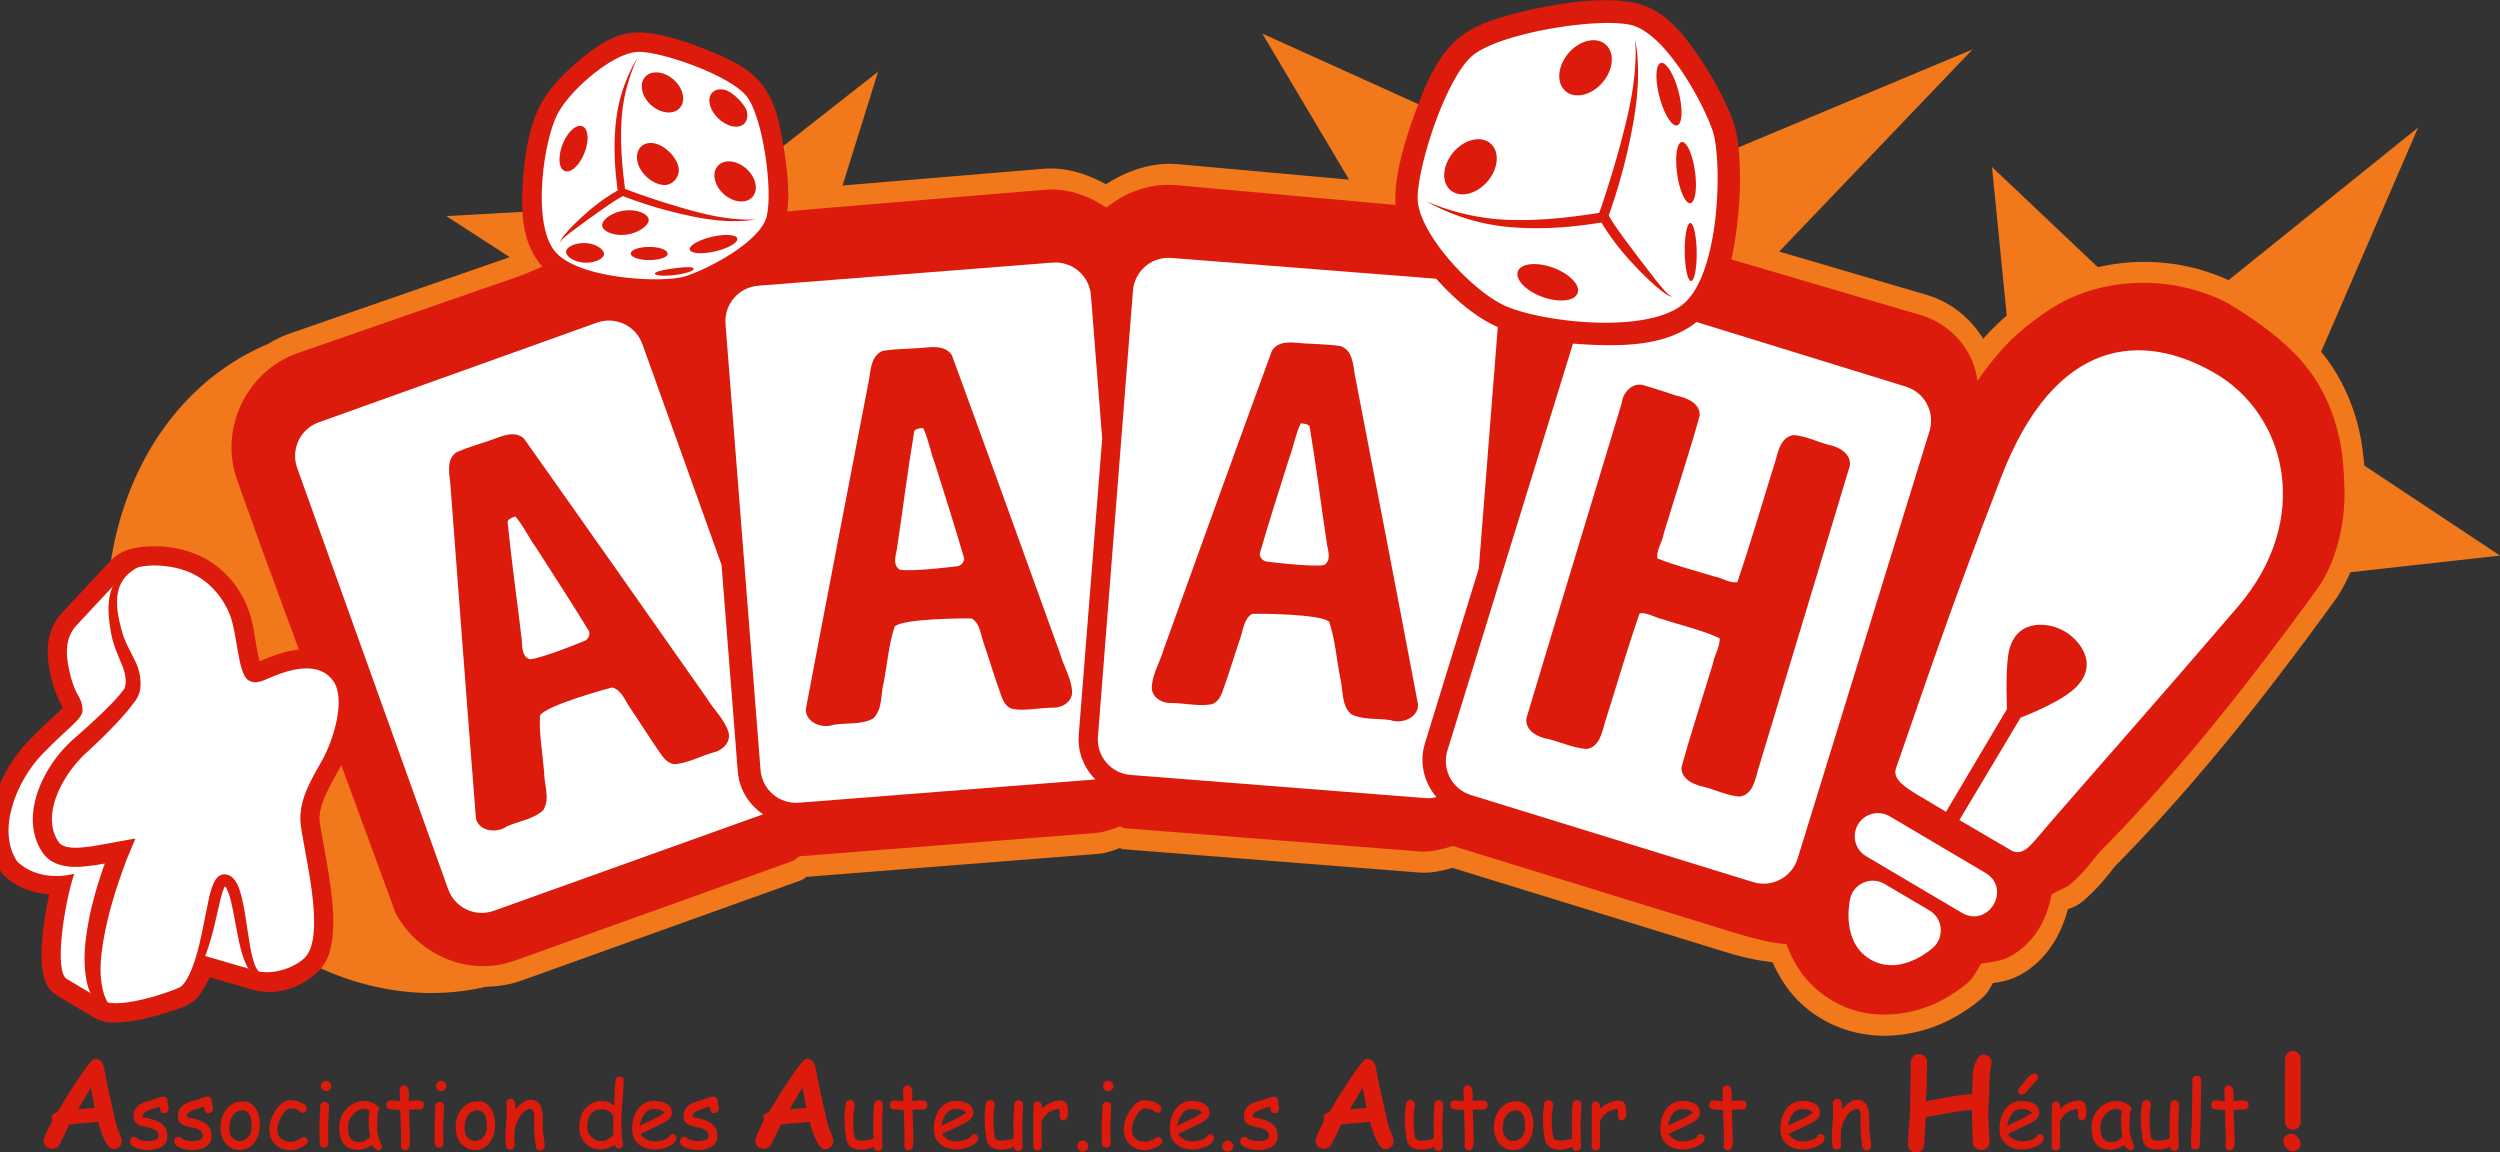 <?xml version="1.0" encoding="UTF-8" standalone="no"?>
<!-- Created with Inkscape (http://www.inkscape.org/) -->

<svg
   width="245.809mm"
   height="113.298mm"
   viewBox="0 0 245.809 113.298"
   version="1.1"
   id="svg1"
   xml:space="preserve"
   inkscape:version="1.3.2 (091e20e, 2023-11-25, custom)"
   sodipodi:docname="AAAH!_logo_rouge_orange.svg"
   inkscape:export-filename="dessin_01.jpg"
   inkscape:export-xdpi="300"
   inkscape:export-ydpi="300"
   xmlns:inkscape="http://www.inkscape.org/namespaces/inkscape"
   xmlns:sodipodi="http://sodipodi.sourceforge.net/DTD/sodipodi-0.dtd"
   xmlns="http://www.w3.org/2000/svg"
   xmlns:svg="http://www.w3.org/2000/svg"><rect x="0" y="0" width="245.809" height="113.298" fill="#333333" stroke="none"/><sodipodi:namedview
     id="namedview1"
     pagecolor="#ffffff"
     bordercolor="#000000"
     borderopacity="0.25"
     inkscape:showpageshadow="2"
     inkscape:pageopacity="0.0"
     inkscape:pagecheckerboard="0"
     inkscape:deskcolor="#d1d1d1"
     inkscape:document-units="mm"
     showgrid="false"
     inkscape:zoom="1.0796672"
     inkscape:cx="319.07979"
     inkscape:cy="245.9091"
     inkscape:window-width="1680"
     inkscape:window-height="987"
     inkscape:window-x="1042"
     inkscape:window-y="-8"
     inkscape:window-maximized="1"
     inkscape:current-layer="layer2"
     inkscape:export-bgcolor="#ffffff00"
     showguides="true"><inkscape:grid
       id="grid1"
       units="mm"
       originx="56.588"
       originy="-277.819"
       spacingx="1"
       spacingy="1"
       empcolor="#0099e5"
       empopacity="0.302"
       color="#0099e5"
       opacity="0.149"
       empspacing="5"
       dotted="false"
       gridanglex="30"
       gridanglez="30"
       visible="false" /></sodipodi:namedview><defs
     id="defs1"><linearGradient
       id="swatch3"
       inkscape:swatch="solid"><stop
         style="stop-color:#f1791b;stop-opacity:1;"
         offset="0"
         id="stop3" /></linearGradient><linearGradient
       id="swatch2"
       inkscape:swatch="solid"><stop
         style="stop-color:#000000;stop-opacity:1;"
         offset="0"
         id="stop2" /></linearGradient></defs><g
     inkscape:groupmode="layer"
     id="layer2"
     inkscape:label="Calque 2"
     transform="translate(56.588,-277.819)"><g
       id="g205-7-5-6-6-5-5-2"
       transform="matrix(1.082,0,0,1.082,268.231,527.043)"
       inkscape:export-filename="AAAH!_logo_rouge_orange.svg"
       inkscape:export-xdpi="96"
       inkscape:export-ydpi="96"
       style="display:inline"><g
         id="g8-8"><path
           id="path6"
           style="display:inline;fill:#f1791b;fill-opacity:1;stroke-width:3.758;stroke-linecap:round;paint-order:markers stroke fill"
           d="m -185.494,-227.284 7.884,13.271 -15.573,-1.407 -0.011,-0.001 c -2.412,-0.19 -4.61,0.618 -6.508,1.828 -1.675,-0.91 -3.562,-1.572 -5.682,-1.405 h -0.004 l -18.25,1.52 3.231,-10.347 -15.313,12.011 -11.898,2.741 0.546,-2.326 -12.566,0.703 5.757,3.728 -19.986,6.939 -0.01,0.004 c -0.709,0.254 -1.376,0.579 -1.996,0.961 a 30.983,25.515 69.6 0 0 -12.946,35.802 30.983,25.515 69.6 0 0 32.759,22.597 c 1.086,-0.025 2.184,-0.183 3.264,-0.57 l 25.252,-9.055 c 0.317,-0.114 0.448,-0.241 0.617,-0.365 l 26.449,-2.084 c 0.868,-0.068 1.444,-0.319 2.022,-0.528 0.139,0.041 0.168,0.087 0.353,0.102 l 26.746,2.109 c 1.258,0.099 2.273,-0.169 3.144,-0.416 0.653,0.201 16.209,4.998 24.811,7.648 1.974,0.608 3.121,0.778 4.271,0.928 0.802,1.767 2.014,3.614 4.182,4.969 4.56,2.851 9.278,1.499 11.414,0.511 1.996,-0.923 3.365,-2.151 3.373,-2.158 0.634,-0.547 0.796,-0.971 1.053,-1.424 0.744,-0.104 1.595,-0.253 2.543,-0.781 2.329,-1.298 3.631,-3.551 4.281,-5.938 0.405,-0.157 0.795,-0.229 1.496,-0.845 1.385,-1.218 2.04,-2.125 2.75,-3.018 l 0.006,-0.006 c 7.526,-7.625 13.97,-15.881 19.938,-24.098 0.596,-0.821 1.078,-1.719 1.475,-2.652 l 13.606,-1.512 -12.345,-8.189 c -0.121,-1.559 -0.36,-3.114 -0.916,-4.824 l -0.008,-0.023 -0.008,-0.025 c -0.003,-0.008 -0.009,-0.018 -0.012,-0.028 -0.682,-2.026 -1.654,-3.834 -2.97,-5.436 l 8.814,-20.374 -17.224,13.866 c -0.494,-0.225 -0.983,-0.421 -1.455,-0.587 -0.687,-0.242 -1.388,-0.448 -2.101,-0.611 -2.686,-0.614 -5.543,-0.616 -8.327,0.023 l -9.618,-9.108 1.341,13.509 c -0.766,0.658 -1.485,1.36 -2.133,2.103 -1.144,-1.822 -2.865,-3.285 -5.025,-3.951 l -0.011,-0.004 -13.505,-3.97 17.566,-18.368 -29.035,12.151 0.589,3.424 c -2.536,-0.302 -6.21,-0.832 -9.918,-1.424 -4.297,-0.686 -7.479,-1.232 -8.091,-1.337 l 5.964,-3.38 z m -8.002,15.678 18.299,1.656 0.594,1 1.439,-0.816 4.45,0.403 c 0.074,0.013 4.12,0.705 8.793,1.451 4.232,0.676 8.544,1.314 11.198,1.575 l 1.391,8.079 5.834,-6.101 15.37,4.52 c 2.006,0.62 3.5,2.44 3.715,4.334 l 0.58,5.088 2.901,-4.219 c 1.13,-1.644 2.477,-3.267 3.955,-4.445 1.803,-1.437 3.23,-2.437 5.57,-3.099 2.402,-0.68 4.946,-0.704 7.312,-0.162 0.566,0.129 1.127,0.293 1.681,0.489 0.743,0.262 1.424,0.551 1.979,0.894 2.338,1.447 4.539,3.024 6.137,4.933 1.045,1.248 1.795,2.624 2.365,4.317 l 0.006,0.014 0.004,0.015 c 0.002,0.005 0.004,0.011 0.006,0.016 0.676,2.079 0.798,3.758 0.846,6.037 0.052,2.478 -0.731,5.783 -2.123,7.699 -5.949,8.19 -12.306,16.336 -19.68,23.787 l -0.063,0.063 -0.078,0.096 -0.008,0.01 c -0.788,0.989 -1.141,1.527 -2.295,2.541 0.259,-0.228 -0.592,0.246 -1.394,0.693 l -0.803,0.447 -0.154,0.906 c -0.316,1.869 -1.255,3.427 -2.762,4.267 -0.376,0.21 -1.032,0.307 -2.032,0.459 l -0.861,0.131 -0.467,0.734 c -0.495,0.778 -0.707,1.188 -0.871,1.328 l -0.014,0.012 -0.015,0.013 c -0.074,0.066 -0.994,0.88 -2.453,1.555 -1.382,0.639 -4.725,1.625 -7.778,-0.283 -1.731,-1.082 -2.623,-2.562 -3.137,-4.016 l -0.43,-1.215 -1.289,-0.058 c -0.682,-0.031 -2.136,-0.291 -4.5,-1.02 -8.78,-2.705 -25.326,-7.809 -25.326,-7.809 l -0.539,-0.166 -0.543,0.152 c -1.016,0.285 -1.758,0.48 -2.373,0.432 l -26.598,-2.097 c -0.138,-0.062 -0.218,-0.124 -0.511,-0.166 l -0.467,-0.068 -0.445,0.158 c -0.763,0.269 -1.286,0.458 -1.699,0.49 l -26.422,2.082 -0.002,-0.002 -0.27,0.023 c -0.067,-0.003 -0.07,-0.015 -0.148,-0.01 l -0.373,0.023 -0.338,0.162 c -0.368,0.177 -0.543,0.345 -0.643,0.432 l -14.908,5.345 a 30.983,25.515 69.6 0 0 4.095,-29.051 30.983,25.515 69.6 0 0 -22.309,-22.515 l 9.981,-3.466 2.147,-0.905 1.093,0.708 0.28,-1.195 11.586,-2.669 9.315,7.097 2.823,-9.041 19.796,-1.65 -0.01,0.002 c 1.529,-0.121 2.994,0.392 4.359,1.307 l 1.174,0.787 1.098,-0.893 c 1.399,-1.137 3.141,-1.768 4.957,-1.625 z" /><g
           id="path1-7-8-1"><path
             style="color:#000000;fill:#dc1b0d;stroke-linecap:square;stroke-miterlimit:16;-inkscape-stroke:none;paint-order:markers stroke fill"
             d="m -231.124,-210.908 -18.54,4.272 -3.135,1.321 -20.431,7.094 c -4.593,1.647 -7.074,6.904 -5.426,11.498 l 2.078,5.795 12.346,33.615 c 2.076,3.777 6.633,5.769 10.789,4.279 l 25.252,-9.054 c 0.285,-0.102 0.425,-0.332 0.69,-0.459 0.049,-0.003 0.077,0.014 0.126,0.01 l 0.003,7.9e-4 26.744,-2.108 c 0.781,-0.061 1.479,-0.344 2.188,-0.594 0.183,0.026 0.3,0.153 0.488,0.168 l 26.745,2.109 c 1.067,0.084 2.055,-0.219 3.042,-0.496 0,0 16.546,5.103 25.327,7.808 2.442,0.752 3.991,1.058 4.978,1.103 0.617,1.747 1.769,3.65 3.927,4.999 3.807,2.379 7.836,1.211 9.595,0.397 1.732,-0.801 2.887,-1.83 2.922,-1.861 0.573,-0.489 0.858,-1.15 1.243,-1.756 0.914,-0.139 1.847,-0.217 2.676,-0.679 2.092,-1.166 3.325,-3.293 3.718,-5.621 0.591,-0.329 1.374,-0.619 1.727,-0.929 1.273,-1.119 1.777,-1.842 2.528,-2.785 l 0.012,-0.015 c 7.477,-7.556 13.892,-15.781 19.868,-24.008 1.759,-2.422 2.548,-6.002 2.488,-8.866 -0.049,-2.334 -0.186,-4.278 -0.94,-6.596 -0.007,-0.019 -0.013,-0.038 -0.02,-0.057 -0.634,-1.883 -1.506,-3.494 -2.711,-4.933 -1.815,-2.169 -4.194,-3.844 -6.599,-5.332 -0.732,-0.453 -1.54,-0.787 -2.348,-1.073 -0.621,-0.219 -1.252,-0.404 -1.892,-0.55 -2.668,-0.61 -5.53,-0.585 -8.26,0.187 -2.65,0.75 -4.385,1.962 -6.243,3.444 -1.698,1.353 -3.144,3.118 -4.34,4.858 -0.307,-2.701 -2.321,-5.107 -5.055,-5.95 l -21.883,-6.432 c -4.425,-0.315 -21.022,-3.161 -21.022,-3.161 l -24.876,-2.249 c -2.352,-0.185 -4.576,0.635 -6.314,2.047 -1.624,-1.088 -3.522,-1.786 -5.574,-1.625 l -20.133,1.678 z"
             id="path54" /></g><g
           id="g2-1"
           transform="matrix(0.348,0,0,0.348,-1124.268,-131.986)"
           style="display:inline"><g
             id="path9"><path
               style="color:#000000;fill:#dc1b0d;stroke-linecap:square;stroke-miterlimit:16;-inkscape-stroke:none;paint-order:markers stroke fill"
               d="m 2407.525,-139.953 c -3.876,0.116 -7.733,0.62 -10.807,3.918 l -12.426,13.332 c -5.525,5.927 -3.713,13.645 -2.893,17.121 0.86,3.64 2.023,5.904 2.647,7.035 0.317,0.575 0.214,0.683 0.254,0.783 -0.232,0.259 -0.348,0.418 -0.85,0.898 -1.613,1.545 -4.418,3.998 -8.006,7.713 -4.003,4.145 -7.326,9.667 -9.059,15.684 -1.732,6.017 -1.868,12.89 1.934,18.576 l 0.279,0.418 0.357,0.354 c 3.154,3.128 7.39,4.708 11.889,5.066 -0.732,3.376 -1.354,6.902 -1.693,10.334 -0.294,2.975 -0.414,5.764 -0.176,8.299 0.119,1.267 0.311,2.474 0.773,3.752 0.462,1.278 1.22,2.856 3.115,3.984 l 9.537,5.682 c 2.759,1.644 5.144,1.48 7.531,1.309 2.388,-0.172 4.816,-0.654 7.135,-1.23 2.319,-0.576 4.506,-1.252 6.279,-1.865 1.774,-0.613 2.739,-0.905 4.125,-1.686 2.045,-1.153 2.665,-2.342 3.414,-3.498 0.743,-1.148 1.353,-2.328 1.887,-3.443 l 10.777,3.141 c 6.27,1.827 12.621,-0.107 17.281,-4.428 3.134,-2.906 3.837,-6.707 4.111,-10.41 0.274,-3.704 -0.053,-7.644 -0.561,-11.531 -1.015,-7.775 -2.812,-15.954 -2.926,-17.818 -0.225,-3.692 2.167,-8.109 5.061,-13.223 1.741,-3.077 3.39,-7.277 4.305,-11.805 0.915,-4.527 1.471,-9.544 -1.615,-14.053 -2.637,-3.852 -7.035,-5.423 -10.598,-5.533 -3.562,-0.111 -6.661,0.799 -8.979,1.605 -1.905,0.663 -2.948,1.165 -3.822,1.535 -0.236,-0.849 -0.484,-1.863 -0.723,-3.207 -0.581,-3.273 -0.986,-7.221 -2.432,-10.871 -1.876,-4.739 -5.986,-10.794 -13.44,-13.871 -3.727,-1.539 -7.813,-2.182 -11.689,-2.066 z m 0.301,10.01 c 2.438,-0.073 5.444,0.433 7.568,1.311 4.249,1.754 6.877,5.596 7.949,8.303 0.618,1.56 1.245,5.346 1.883,8.936 0.319,1.795 0.659,3.57 1.238,5.312 0.579,1.742 1.199,3.778 3.789,5.367 2.507,1.538 5.869,1.307 7.785,0.656 1.916,-0.651 3.232,-1.382 4.883,-1.957 1.732,-0.603 3.879,-1.099 5.377,-1.053 1.498,0.046 1.973,0.196 2.647,1.18 0.224,0.327 0.728,3.108 0.061,6.412 -0.668,3.304 -2.132,6.966 -3.203,8.859 -2.769,4.895 -6.815,10.977 -6.34,18.764 0.281,4.605 2.069,11.441 2.99,18.502 0.461,3.531 0.692,6.964 0.504,9.498 -0.188,2.534 -0.965,3.836 -0.934,3.807 -1.445,1.34 -6.481,2.503 -7.672,2.156 l -19.498,-5.682 -1.625,4.361 c 0,0 -0.63,1.681 -1.475,3.447 -0.422,0.883 -0.899,1.773 -1.272,2.348 -0.129,0.199 -0.227,0.275 -0.324,0.367 -0.069,0.004 -0.815,0.354 -2.084,0.793 -1.512,0.523 -3.458,1.124 -5.42,1.611 -1.961,0.487 -3.96,0.855 -5.439,0.961 -1.479,0.106 -2.403,-0.349 -1.689,0.076 l -8.457,-5.037 c -0.047,-0.227 -0.085,-0.31 -0.123,-0.715 -0.137,-1.455 -0.085,-3.8 0.17,-6.375 0.51,-5.15 1.803,-11.392 3.033,-15.193 l 2.826,-8.729 -8.869,2.346 c -3.921,1.037 -7.722,0.006 -9.691,-1.639 -1.356,-2.399 -1.542,-5.797 -0.404,-9.75 1.211,-4.207 3.875,-8.637 6.637,-11.496 3.308,-3.425 5.796,-5.586 7.732,-7.441 0.968,-0.928 1.823,-1.764 2.629,-2.908 0.805,-1.144 1.616,-2.872 1.547,-4.816 -0.093,-2.616 -1.138,-4.929 -1.74,-6.021 -0.602,-1.092 -1.01,-1.713 -1.668,-4.5 -0.746,-3.161 -1.148,-6.255 0.471,-7.992 l 12.426,-13.332 c -0.335,0.359 1.345,-0.663 3.783,-0.736 z"
               id="path30" /><path
               style="color:#000000;fill:#ffffff;stroke-linecap:square;stroke-miterlimit:16;-inkscape-stroke:none;paint-order:markers stroke fill"
               d="m 2387.385,-54.47 c -2.79,8.616 -5.228,25.535 -1.957,27.483 l 9.536,5.68 c 4.092,2.437 18.282,-2.536 20.051,-3.532 2.142,-1.207 4.906,-8.625 4.906,-8.625 l 15.031,4.38 c 3.731,1.087 9.423,-0.462 12.476,-3.292 6.205,-5.753 -0.573,-29.314 -0.968,-35.783 -0.35,-5.739 2.869,-10.988 5.701,-15.993 2.812,-4.97 6.227,-15.729 2.916,-20.565 -3.311,-4.836 -9.75,-3.437 -13.8,-2.028 -4.05,1.409 -6.076,3.191 -8.405,1.763 -2.807,-1.722 -2.809,-11.98 -4.873,-17.191 -1.474,-3.723 -4.843,-8.671 -10.694,-11.087 -5.851,-2.416 -14.184,-2.3 -16.924,0.639 l -12.426,13.332 c -3.572,3.832 -2.465,9.238 -1.681,12.556 1.518,6.427 3.144,5.77 3.277,9.548 0.081,2.281 -3.608,4.371 -10.505,11.511 -6.765,7.004 -11.976,19.903 -6.564,27.998 3.395,3.367 9.215,4.71 14.902,3.206 z"
               id="path31" /></g><path
             style="font-variation-settings:normal;display:inline;opacity:1;fill:#dc1b0d;fill-opacity:1;fill-rule:nonzero;stroke:none;stroke-width:7.957;stroke-linecap:square;stroke-linejoin:miter;stroke-miterlimit:16;stroke-dasharray:none;stroke-dashoffset:0;stroke-opacity:1;paint-order:markers stroke fill"
             d="m 2423.94,-52.284 c -0.979,2.019 -1.367,4.188 -1.69,5.785 -0.635,2.994 -1.106,5.583 -1.586,7.813 -0.772,3.563 -1.381,5.798 -2.13,7.908 -1.074,2.958 -1.862,4.261 -2.472,5.2 -0.551,0.848 -0.706,1.088 -0.706,1.088 0,0 0.304,-0.02 1.159,-0.66 0.842,-0.63 2.281,-1.972 3.757,-4.87 1.053,-2.037 2.005,-4.498 2.976,-8.03 0.699,-2.535 1.14,-4.602 1.883,-7.809 0.398,-1.654 0.75,-3.642 1.496,-5.086 0.058,-0.117 0.111,-0.211 0.16,-0.288 0.019,-0.03 0.037,-0.057 0.053,-0.08 0.015,-0.021 0.028,-0.039 0.04,-0.054 0.011,-0.014 0.02,-0.025 0.028,-0.033 0.01,-0.008 0.013,-0.014 0.017,-0.018 0,-0.004 0.01,-0.006 0.01,-0.007 0,-8.49e-4 -8e-4,6.36e-4 -8e-4,6.36e-4 0,0 -0.01,0.006 -0.01,0.006 0,0 -0.338,0.097 -0.338,0.097 0,0 0.091,0.058 0.14,0.106 0.318,0.255 0.546,0.829 0.826,1.454 0.366,0.912 0.626,1.918 0.855,2.867 0.568,2.377 1.199,6.069 1.525,7.747 0.673,3.499 1.18,5.537 1.978,7.53 0.474,1.207 0.974,2.046 1.516,2.687 0.673,0.858 1.465,1.103 1.799,1.146 0.393,0.05 0.441,-0.075 0.395,-0.16 -0.102,-0.192 -0.58,-0.575 -0.58,-0.575 0,0 0.567,0.159 0.721,0.022 0.086,-0.077 0.04,-0.163 -0.11,-0.328 -0.228,-0.251 -0.337,-0.362 -0.779,-1.116 -0.317,-0.597 -0.53,-1.21 -0.859,-2.386 -0.566,-2.082 -0.788,-3.595 -1.355,-7.291 -0.283,-1.875 -0.734,-5.161 -1.359,-7.945 -0.224,-1.008 -0.515,-2.148 -0.96,-3.295 -0.264,-0.755 -0.71,-1.671 -1.528,-2.514 -0.583,-0.563 -1.317,-0.952 -2.239,-0.948 -1.323,0.006 -2.16,1.094 -2.631,2.04 z"
             id="path10"
             sodipodi:nodetypes="csc" /><path
             d="m 2385.063,-79.375 c 1.526,-2.472 3.368,-4.735 5.48,-6.669 3.227,-2.949 6.301,-5.94 9.159,-9.114 1.092,-1.209 2.165,-2.459 3.153,-3.824 0.57,-0.668 1.3,-1.718 1.694,-3.255 0.494,-2.982 -0.228,-5.767 -1.374,-8.024 -1.335,-2.711 -2.576,-4.82 -3.242,-7.219 -0.536,-1.906 -0.967,-3.646 -1.195,-5.389 -0.26,-2.056 -0.26,-3.912 0.191,-5.608 0.527,-2.044 1.759,-3.682 3.131,-4.733 4.26,-3.306 8.144,-2.894 8.144,-2.894 0,0 -3.745,-0.991 -8.76,1.983 -1.669,1.005 -3.315,2.713 -4.211,5.098 -0.714,1.928 -0.964,4.074 -0.869,6.348 0.073,1.934 0.36,3.854 0.748,5.861 0.582,2.883 1.724,5.351 2.828,8.02 0.741,1.904 1.19,3.974 0.67,5.71 0,0.277 -0.517,0.728 -1.091,1.559 -0.91,1.125 -1.943,2.199 -3.048,3.318 -2.883,2.911 -5.95,5.679 -9.191,8.515 -2.528,2.217 -4.708,4.823 -6.474,7.692 -4.107,6.663 -6.203,15.245 -1.705,21.971 2.912,4.355 8.896,3.995 12.434,3.483 1.452,-0.21 -0.921,0.298 8.203,-1.373 l -2.758,-3.42 c -0.912,2.19 -0.48,1.157 -1.161,2.996 -2.943,7.931 -4.473,14.292 -5.231,19.712 -0.683,4.778 -0.617,8.359 -0.108,11.363 0.533,3.571 1.982,5.752 2.962,6.815 1.02,1.106 1.663,1.31 1.898,1.261 0.388,-0.08 -0.301,-1.307 -0.301,-1.307 0,0 1.127,0.817 1.229,0.288 0.054,-0.283 -0.205,-0.628 -0.677,-1.713 -0.496,-1.14 -1.008,-2.675 -1.273,-5.803 -0.167,-2.687 0.037,-5.638 0.85,-10.168 0.933,-5.102 2.491,-10.994 5.34,-18.712 0.653,-1.764 0.218,-0.722 1.088,-2.809 a 18341.114,18341.114 0 0 1 1.774,-4.257 1774.688,1774.688 0 0 1 -4.532,0.837 c -9.103,1.668 -6.655,1.146 -8.018,1.343 -3.115,0.451 -6.391,0.436 -7.561,-1.313 -3.026,-4.525 -1.729,-10.835 1.805,-16.568 z"
             style="font-variation-settings:normal;display:inline;fill:#dc1b0d;fill-opacity:1;fill-rule:nonzero;stroke:none;stroke-width:13.262;stroke-linecap:square;stroke-linejoin:miter;stroke-miterlimit:16;stroke-dasharray:none;stroke-dashoffset:0;stroke-opacity:1;paint-order:markers stroke fill"
             id="path1-71"
             sodipodi:nodetypes="cssssscc"
             transform="translate(1.1875e-5)" /></g><g
           id="g193-9-5-7-2-1-5-2"
           transform="matrix(0.77,-0.276,0.276,0.77,-0.982,-113.281)"
           style="display:inline;stroke-width:4.681;stroke-dasharray:none;paint-order:markers stroke fill"
           inkscape:label="A"><g
             id="path192-5-9-6-1-9-5-1"><path
               style="color:#000000;fill:#dc1b0d;stroke-linecap:round;stroke-linejoin:round;-inkscape-stroke:none"
               d="m -278.562,-204.369 c -3.455,-2e-5 -6.311,2.854 -6.311,6.309 v 49.711 c 0,3.455 2.856,6.309 6.311,6.309 h 32.809 c 3.455,2e-5 6.309,-2.854 6.309,-6.309 v -49.711 c 0,-3.455 -2.854,-6.309 -6.309,-6.309 z m 0,4.682 h 32.809 c 0.942,0 1.627,0.685 1.627,1.627 v 49.711 c 0,0.942 -0.685,1.627 -1.627,1.627 h -32.809 c -0.942,0 -1.629,-0.685 -1.629,-1.627 v -49.711 c 0,-0.942 0.687,-1.627 1.629,-1.627 z"
               id="path47" /><path
               id="path48"
               style="color:#000000;fill:#ffffff;stroke-linecap:round;stroke-linejoin:round;-inkscape-stroke:none"
               d="M -244.207 -201.717 C -244.682 -201.917 -245.205 -202.028 -245.755 -202.028 L -278.563 -202.028 C -280.761 -202.028 -282.532 -200.258 -282.532 -198.059 L -282.532 -148.35 C -282.532 -146.151 -280.762 -144.381 -278.563 -144.381 L -246.785 -144.381 C -247.903 -145.888 -248.357 -147.869 -247.833 -149.798 L -241.786 -172.022 L -241.786 -198.059 C -241.786 -199.708 -242.782 -201.116 -244.207 -201.717 z M -258.835 -193.544 C -258.378 -193.396 -257.982 -193.13 -257.72 -192.656 C -254.55 -181.339 -251.455 -170.001 -248.335 -158.67 C -248.047 -157.22 -247.299 -155.844 -247.323 -154.346 C -247.35 -153.212 -248.528 -152.598 -249.552 -152.704 C -250.994 -152.821 -252.463 -152.567 -253.884 -152.869 C -254.777 -153.037 -255.085 -153.921 -255.27 -154.695 C -255.793 -156.588 -256.206 -158.565 -256.711 -160.513 C -256.962 -161.457 -256.935 -162.678 -257.799 -163.287 C -258.169 -163.36 -265.523 -163.916 -266.423 -163.064 C -267.223 -161.168 -267.547 -159.074 -268.087 -157.081 C -268.583 -155.742 -268.416 -154.015 -269.632 -153.048 C -271.02 -152.467 -272.58 -152.833 -274.043 -152.719 C -275.309 -152.36 -277.085 -153.171 -276.992 -154.649 C -273.723 -166.69 -270.396 -178.716 -267.087 -190.747 C -266.827 -191.871 -266.581 -193.472 -265.223 -193.738 C -263.893 -193.826 -262.616 -193.733 -261.291 -193.716 C -260.53 -193.71 -259.598 -193.791 -258.835 -193.544 z M -261.534 -184.812 C -261.747 -184.86 -262.502 -184.804 -262.555 -184.513 C -263.623 -180.25 -264.5 -175.935 -265.49 -171.657 C -265.695 -170.909 -266.139 -169.861 -265.337 -169.319 C -263.9 -168.972 -258.887 -169.2 -258.832 -169.217 C -258.479 -169.329 -258.199 -169.557 -258.119 -169.996 C -258.867 -173.632 -259.724 -177.243 -260.557 -180.86 C -260.944 -182.162 -261.039 -183.548 -261.534 -184.812 z M -241.786 -154.191 L -243.316 -148.569 C -243.559 -147.675 -243.094 -146.85 -242.213 -146.587 C -241.949 -147.12 -241.786 -147.713 -241.786 -148.35 L -241.786 -154.191 z " /></g></g><g
           id="g193-9-5-7-2-5-8-8-4"
           transform="matrix(0.815,-0.064,0.064,0.815,8.665,-57.549)"
           style="display:inline;stroke-width:4.681;stroke-dasharray:none;paint-order:markers stroke fill"
           inkscape:label="A"><g
             id="path192-5-9-6-1-2-8-1-3"><path
               id="path46"
               style="color:#000000;fill:#ffffff;stroke-linecap:round;stroke-linejoin:round;-inkscape-stroke:none"
               d="M -245.348 -202.008 C -245.482 -202.021 -245.617 -202.028 -245.755 -202.028 L -278.563 -202.028 C -280.762 -202.028 -282.532 -200.258 -282.532 -198.059 L -282.531 -148.35 C -282.531 -146.151 -280.762 -144.381 -278.563 -144.381 L -245.755 -144.381 C -245.675 -144.381 -245.597 -144.388 -245.518 -144.393 C -246.672 -145.752 -247.26 -147.583 -246.962 -149.461 L -241.786 -182.093 L -241.786 -198.06 C -241.786 -200.121 -243.342 -201.805 -245.348 -202.008 z M -259.81 -193.71 C -258.966 -193.659 -258.156 -193.445 -257.719 -192.656 C -254.55 -181.338 -251.455 -170.001 -248.335 -158.67 C -248.047 -157.22 -247.3 -155.845 -247.323 -154.346 C -247.35 -153.212 -248.528 -152.598 -249.552 -152.703 C -250.994 -152.821 -252.463 -152.567 -253.884 -152.869 C -254.777 -153.036 -255.085 -153.921 -255.271 -154.695 C -255.793 -156.588 -256.206 -158.565 -256.711 -160.513 C -256.962 -161.457 -256.935 -162.678 -257.799 -163.287 C -258.169 -163.36 -265.523 -163.916 -266.423 -163.064 C -267.223 -161.169 -267.547 -159.074 -268.087 -157.081 C -268.584 -155.742 -268.416 -154.014 -269.631 -153.047 C -271.02 -152.467 -272.58 -152.833 -274.043 -152.718 C -275.309 -152.36 -277.085 -153.171 -276.992 -154.649 C -273.722 -166.69 -270.396 -178.717 -267.087 -190.747 C -266.827 -191.871 -266.581 -193.472 -265.223 -193.738 C -263.893 -193.826 -262.615 -193.733 -261.291 -193.716 C -260.834 -193.713 -260.316 -193.74 -259.81 -193.71 z M -261.534 -184.813 C -261.747 -184.861 -262.502 -184.804 -262.555 -184.513 C -263.622 -180.25 -264.5 -175.936 -265.49 -171.658 C -265.696 -170.909 -266.139 -169.862 -265.337 -169.32 C -263.9 -168.972 -258.888 -169.2 -258.832 -169.218 C -258.479 -169.329 -258.2 -169.556 -258.119 -169.996 C -258.867 -173.632 -259.724 -177.243 -260.557 -180.86 C -260.944 -182.162 -261.039 -183.549 -261.534 -184.813 z M -241.786 -152.211 L -242.338 -148.728 C -242.425 -148.179 -242.258 -147.686 -241.92 -147.34 C -241.836 -147.663 -241.786 -148 -241.786 -148.35 L -241.786 -152.211 z " /></g></g><g
           id="g193-9-5-7-2-5-2-3-95-8"
           transform="matrix(-0.815,-0.064,-0.064,0.815,-406.981,-57.972)"
           style="display:inline;stroke-width:4.681;stroke-dasharray:none;paint-order:markers stroke fill"
           inkscape:label="A"><g
             id="path192-5-9-6-1-2-1-2-36-1"><path
               id="path50"
               style="color:#000000;fill:#ffffff;stroke-linecap:round;stroke-linejoin:round;-inkscape-stroke:none"
               d="M -245.348 -202.008 L -245.348 -202.008 C -243.342 -201.805 -241.786 -200.12 -241.786 -198.059 L -241.786 -148.35 C -241.786 -146.152 -243.556 -144.381 -245.755 -144.381 L -278.563 -144.381 C -279.004 -144.381 -279.427 -144.456 -279.824 -144.588 C -278.331 -146.071 -277.593 -148.265 -278.082 -150.447 L -282.532 -170.303 L -282.532 -198.059 C -282.532 -200.258 -280.761 -202.028 -278.563 -202.028 L -245.754 -202.028 C -245.617 -202.028 -245.481 -202.022 -245.348 -202.008 z M -259.81 -193.71 C -260.316 -193.74 -260.834 -193.713 -261.291 -193.716 C -262.616 -193.733 -263.893 -193.826 -265.223 -193.738 C -266.581 -193.472 -266.827 -191.871 -267.088 -190.747 C -270.397 -178.716 -273.722 -166.691 -276.992 -154.649 C -277.085 -153.171 -275.309 -152.36 -274.043 -152.719 C -272.581 -152.833 -271.02 -152.467 -269.631 -153.047 C -268.415 -154.014 -268.583 -155.742 -268.087 -157.081 C -267.547 -159.074 -267.222 -161.169 -266.423 -163.064 C -265.523 -163.916 -258.169 -163.36 -257.799 -163.287 C -256.935 -162.678 -256.962 -161.457 -256.711 -160.513 C -256.206 -158.565 -255.793 -156.588 -255.27 -154.695 C -255.085 -153.921 -254.777 -153.036 -253.885 -152.869 C -252.463 -152.567 -250.994 -152.821 -249.553 -152.703 C -248.528 -152.598 -247.35 -153.212 -247.322 -154.346 C -247.299 -155.844 -248.047 -157.22 -248.335 -158.67 C -251.455 -170.001 -254.55 -181.339 -257.719 -192.656 C -258.156 -193.445 -258.966 -193.659 -259.81 -193.71 z M -261.534 -184.812 C -261.039 -183.548 -260.944 -182.162 -260.557 -180.86 C -259.724 -177.243 -258.867 -173.632 -258.119 -169.996 C -258.199 -169.556 -258.479 -169.329 -258.832 -169.218 C -258.887 -169.2 -263.9 -168.973 -265.337 -169.32 C -266.139 -169.862 -265.695 -170.909 -265.49 -171.658 C -264.5 -175.936 -263.623 -180.249 -262.555 -184.513 C -262.502 -184.804 -261.747 -184.86 -261.534 -184.812 z " /></g></g><g
           id="g195-2-6-2-9-2-6-7"
           transform="matrix(0.781,0.241,-0.241,0.781,16.235,21.809)"
           style="display:inline;stroke-width:4.681;stroke-dasharray:none"
           inkscape:label="H"><g
             id="path194-1-1-7-3-8-7-1"><path
               id="path52"
               style="color:#000000;fill:#ffffff;stroke-linecap:round;stroke-linejoin:round;-inkscape-stroke:none;paint-order:markers stroke fill"
               d="M -279.364 -201.948 C -281.176 -201.579 -282.532 -199.983 -282.532 -198.059 L -282.532 -148.35 C -282.532 -146.152 -280.762 -144.382 -278.563 -144.382 L -245.755 -144.382 C -243.556 -144.382 -241.786 -146.151 -241.786 -148.35 L -241.786 -198.06 C -241.786 -200.258 -243.556 -202.028 -245.755 -202.028 L -278.563 -202.028 C -278.838 -202.028 -279.106 -202.001 -279.364 -201.948 z M -273.914 -193.561 C -272.565 -193.625 -271.216 -193.553 -269.866 -193.554 C -268.708 -193.645 -267.117 -193.564 -266.711 -192.231 C -266.581 -187.653 -266.691 -183.063 -266.666 -178.48 C -266.528 -177.538 -266.917 -176.527 -266.535 -175.631 C -264.336 -175.449 -262.129 -175.587 -259.926 -175.576 C -259.043 -175.705 -258.072 -175.328 -257.25 -175.736 C -257.117 -180.435 -257.201 -185.135 -257.182 -189.835 C -257.217 -191.009 -257.373 -192.608 -256.088 -193.203 C -254.791 -193.511 -253.422 -193.259 -252.096 -193.308 C -250.948 -193.446 -249.377 -193.151 -249.119 -191.811 C -249.016 -180.011 -248.977 -168.206 -248.898 -156.404 C -248.855 -155.23 -248.69 -153.635 -249.967 -153.031 C -251.256 -152.715 -252.622 -152.949 -253.943 -152.891 C -255.103 -152.786 -256.7 -152.872 -257.111 -154.205 C -257.247 -158.225 -257.148 -162.26 -257.179 -166.285 C -257.303 -167.249 -256.963 -168.26 -257.287 -169.189 C -259.458 -169.494 -261.739 -169.287 -263.954 -169.344 C -264.832 -169.243 -265.787 -169.604 -266.61 -169.217 C -266.76 -164.953 -266.686 -160.687 -266.716 -156.421 C -266.692 -155.252 -266.524 -153.676 -267.787 -153.066 C -269.211 -152.73 -270.717 -152.953 -272.174 -152.869 C -273.331 -152.694 -274.936 -152.981 -275.197 -154.338 C -275.296 -166.546 -275.329 -178.758 -275.403 -190.967 C -275.621 -192.035 -275.07 -193.348 -273.914 -193.561 L -273.914 -193.561 z " /></g></g><g
           id="g198-76-5-8-7-0-0"
           transform="matrix(1.342,0.415,-0.415,1.342,-41.453,101.066)"
           style="display:inline;fill:#ffffff;fill-opacity:1"
           inkscape:label="!"><path
             style="color:#000000;fill:#ffffff;fill-opacity:1;stroke:none;stroke-linecap:round;stroke-linejoin:round;-inkscape-stroke:none;paint-order:markers fill stroke"
             d="m -106.273,-154.967 c 1.912,0.484 1.229,3.348 -0.696,2.918 l -7.035,-1.675 c -0.515,-0.13 -0.922,-0.523 -1.071,-1.032 -0.149,-0.51 -0.018,-1.06 0.345,-1.448 0.363,-0.387 0.904,-0.554 1.422,-0.439 z m -2.765,3.385 c 0.988,0.234 1.462,1.361 0.94,2.231 0,0 -0.31,0.53 -0.845,1.034 -0.535,0.504 -1.51,1.182 -2.773,0.902 -1.285,-0.285 -1.87,-1.345 -2.132,-2.039 -0.262,-0.694 -0.309,-1.312 -0.309,-1.312 -0.093,-1.021 0.844,-1.833 1.842,-1.595 z"
             id="path197-3-2-7-3-7-6"
             sodipodi:nodetypes="cccssccccssscsc" /><path
             id="path198-3-3-1-8-4-9"
             style="display:inline;fill:#ffffff;fill-opacity:1;stroke:none;stroke-width:2.725;stroke-linecap:round;stroke-linejoin:round;stroke-dasharray:none;stroke-opacity:1;paint-order:markers stroke fill"
             d="m -346.387,-171.329 c -0.665,9.706 -0.735,14.408 -0.936,20.046 -0.015,0.846 1.281,1.064 2.678,1.407 l 1.243,0.304 1.804,-7.519 c 0,0 -0.763,-2.107 -0.955,-3.371 -0.352,-2.322 1.731,-2.83 3.011,-2.538 1.27,0.289 2.947,1.556 1.6,3.563 -0.792,1.18 -2.649,2.618 -2.649,2.618 l -1.824,7.497 3.845,0.901 c 0.844,0.093 1.044,-0.709 1.814,-2.48 2.49,-5.644 4.523,-10.113 7.476,-16.93 2.953,-6.817 -0.631,-12.785 -5.889,-13.991 -5.257,-1.206 -10.553,0.787 -11.218,10.493 z"
             sodipodi:nodetypes="zccccssscccczzz"
             transform="translate(233.506,-8.419)" /></g><g
           id="g278-6-10-4-8-6-0-2-9"
           style="display:inline;fill:#f1791b;fill-opacity:1;stroke:#cccccc;stroke-width:1;stroke-linecap:round;stroke-linejoin:round;stroke-dasharray:none;stroke-dashoffset:0;stroke-opacity:1;paint-order:markers stroke fill"
           transform="matrix(-0.43,0.286,0.286,0.43,-275.827,-85.401)"
           inkscape:transform-center-x="1.7336198"
           inkscape:transform-center-y="-0.083090362"
           inkscape:label="dé2"><g
             id="g277-8-3-4-0-4-3-3-6"
             transform="matrix(0.597,0,0,0.597,-134.249,-39.37)"
             style="display:inline;fill:#f1791b;fill-opacity:1;stroke:none;stroke-width:2.528;stroke-linecap:round;stroke-linejoin:round;stroke-dasharray:none;stroke-dashoffset:0;stroke-opacity:1;paint-order:markers stroke fill" /></g><g
           id="g278-6-1-2-0-7-7-5-28-7"
           style="display:inline;fill:#f1791b;fill-opacity:1;stroke:#cccccc;stroke-width:1;stroke-linecap:round;stroke-linejoin:round;stroke-dasharray:none;stroke-dashoffset:0;stroke-opacity:1;paint-order:markers stroke fill"
           transform="matrix(0.163,-0.496,-0.496,-0.163,-230.638,-396.317)"
           inkscape:label="dé"><g
             id="g277-8-0-0-2-1-5-7-6-8"
             transform="matrix(0.597,0,0,0.597,-134.249,-39.37)"
             style="fill:#f1791b;fill-opacity:1;stroke:none;stroke-width:2.528;stroke-dasharray:none;stroke-opacity:1" /></g><g
           id="path275-4-5-8-9-8-96-4"
           inkscape:label="dé2"><path
             style="color:#000000;fill:#dc1b0d;fill-rule:evenodd;stroke-linecap:round;stroke-linejoin:round;-inkscape-stroke:none;paint-order:markers stroke fill"
             d="m -156.572,-230.201 c -1.819,0.177 -3.747,0.544 -5.584,1.006 -2.204,0.554 -4.123,1.144 -5.586,2.398 -1.898,1.628 -2.964,4.208 -3.957,6.955 -0.993,2.747 -1.701,5.431 -1.707,7.502 -0.008,2.546 1.471,4.658 3.16,6.686 1.689,2.028 3.679,3.813 5.66,4.807 2.118,1.062 5.342,1.665 8.824,1.832 3.482,0.167 7.08,0.004 9.666,-2.01 2.733,-2.128 3.408,-5.819 3.799,-9.322 0.195,-1.751 0.245,-3.473 0.188,-4.969 -0.057,-1.495 -0.173,-2.689 -0.523,-3.742 -0.532,-1.599 -1.653,-3.88 -3.143,-6.059 -1.49,-2.178 -3.151,-4.371 -5.863,-4.949 -1.404,-0.299 -3.114,-0.312 -4.934,-0.135 z m -3.297,4.734 c -0.22,0.492 -0.562,0.913 -0.633,1.479 -0.147,1.183 0.191,2.451 1.066,3.312 0.875,0.861 2.193,1.181 3.377,0.961 0.655,-0.122 1.239,-0.372 1.771,-0.689 -0.04,0.179 -0.02,0.246 -0.064,0.434 -0.529,2.232 -1.183,4.53 -2.002,7.02 -0.013,0.039 -0.014,0.04 -0.025,0.074 -2.436,0.344 -4.69,0.573 -6.793,0.488 a 2.029,2.029 0 0 0 -0.002,0 c -0.129,-0.005 -0.193,-0.047 -0.32,-0.055 0.691,-0.796 1.158,-1.793 1.299,-2.924 a 2.029,2.029 0 0 0 0,-0.002 c 0.147,-1.183 -0.192,-2.449 -1.066,-3.311 -0.875,-0.861 -2.193,-1.183 -3.377,-0.963 a 2.029,2.029 0 0 0 -0.002,0.002 c -0.188,0.035 -0.373,0.081 -0.553,0.139 -6e-4,1.9e-4 -0.001,-1.9e-4 -0.002,0 -0.125,0.04 -0.188,0.158 -0.309,0.205 0.87,-2.11 1.974,-4.051 2.404,-4.42 0.328,-0.281 2.006,-1.058 3.934,-1.543 0.407,-0.102 0.863,-0.122 1.297,-0.207 z m 4.424,0.816 c 4.8e-4,-9e-5 0.001,9e-5 0.002,0 v 0.002 c 0.001,-2.4e-4 -0.003,-0.002 -0.002,-0.002 z m 5.463,6.549 c 0.122,0.157 0.209,0.319 0.379,0.475 -0.09,0.273 -0.199,0.551 -0.236,0.811 -0.115,0.798 -0.093,1.645 0.037,2.57 0.13,0.926 0.34,1.747 0.672,2.482 0.137,0.303 0.332,0.601 0.578,0.908 -0.03,0.059 -0.097,0.137 -0.121,0.191 -0.172,0.388 -0.24,0.702 -0.303,1.043 -0.121,0.656 -0.162,1.395 -0.152,2.199 -0.05,-0.064 -0.05,-0.058 -0.1,-0.123 l -0.006,-0.008 c -0.675,-0.885 -1.368,-1.795 -2.07,-2.766 -0.309,-0.427 -0.327,-0.49 -0.471,-0.719 0.04,-0.119 0.07,-0.199 0.125,-0.365 0.764,-2.322 1.26,-4.55 1.668,-6.699 z m -17.297,9.619 c 1.103,0.33 2.33,0.626 3.777,0.771 a 2.029,2.029 0 0 0 0.002,0 c 0.13,0.013 0.269,4.8e-4 0.4,0.012 -0.291,0.2 -0.574,0.429 -0.797,0.768 -0.265,0.404 -0.387,0.886 -0.412,1.363 -0.942,-0.738 -1.946,-1.634 -2.82,-2.684 -0.064,-0.077 -0.088,-0.152 -0.15,-0.23 z m 11.605,0.525 c 0.135,0.198 0.188,0.311 0.357,0.545 0.811,1.12 1.694,2.104 2.506,2.943 0.49,0.509 0.906,0.75 1.342,1.154 -1.025,0.169 -2.234,0.222 -3.451,0.207 0.211,-0.669 0.154,-1.389 -0.065,-1.941 -0.45,-1.139 -1.24,-1.741 -2.082,-2.246 -0.339,-0.203 -0.771,-0.255 -1.146,-0.406 0.837,-0.058 1.68,-0.14 2.539,-0.256 z m 6.756,2.639 c 0.014,0.072 0.009,0.166 0.025,0.236 a 2.029,2.029 0 0 0 -0.395,0.088 c 0.137,-0.085 0.201,-0.271 0.359,-0.322 0.003,-0.001 0.007,-9.5e-4 0.01,-0.002 z m 2.566,2.512 c 7.3e-4,-5e-5 0.001,5e-5 0.002,0 -0.006,0.023 -0.019,0.076 -0.019,0.076 0,0 -0.008,0.013 -0.008,0.014 a 2.029,2.029 0 0 0 0.025,-0.09 z m -0.248,0.512 -0.113,0.148 c 0.062,-0.075 0.033,-0.047 0.078,-0.117 0.01,-0.014 0.025,-0.017 0.035,-0.031 z m -0.127,0.113 c -0.033,0.05 -0.098,0.148 -0.098,0.148 l -0.051,-0.018 c 0.048,-0.048 0.104,-0.076 0.148,-0.131 z m -2.994,0.389 c 0.012,0.007 0.043,0.018 0.055,0.025 0.008,0.005 0.015,0.017 0.023,0.021 z m 1.482,0.379 c 0.03,-9.6e-4 0.023,0.016 0.055,0.014 l -0.137,0.004 c 0.028,10e-5 0.054,-0.017 0.082,-0.018 z"
             id="path41" /><path
             style="color:#000000;fill:#ffffff;fill-rule:evenodd;stroke-linecap:round;stroke-linejoin:round;-inkscape-stroke:none;paint-order:markers stroke fill"
             d="m -161.661,-227.228 c -2.066,0.519 -3.864,1.203 -4.76,1.971 -2.388,2.048 -4.947,9.924 -4.956,12.924 -0.009,3 4.616,8.124 7.701,9.671 3.085,1.547 12.835,2.76 16.335,0.035 3.5,-2.725 3.646,-13.197 2.782,-15.792 -0.864,-2.595 -4.344,-8.991 -7.502,-9.664 -1.974,-0.42 -6.157,-0.011 -9.6,0.854 z m 5.535,0.663 a 2.041,2.795 40.407 0 1 0.312,-0.079 2.041,2.795 40.407 0 1 2.059,2.028 2.041,2.795 40.407 0 1 -2.674,2.907 2.041,2.795 40.407 0 1 -2.06,-2.028 2.041,2.795 40.407 0 1 2.363,-2.828 z m 4.484,-0.213 c 0,0 0.003,0.011 0.008,0.031 0.005,0.021 0.012,0.049 0.021,0.088 0.019,0.082 0.044,0.194 0.071,0.35 0.059,0.332 0.119,0.777 0.158,1.393 0.089,1.42 0.036,3.211 -0.367,5.541 -0.399,2.316 -0.991,4.795 -1.828,7.338 -0.202,0.613 -0.243,0.747 -0.435,1.265 0.136,0.269 0.435,0.774 1.065,1.643 0.722,0.998 1.429,1.926 2.107,2.815 0.98,1.272 1.753,2.292 2.239,2.716 0.133,0.105 0.221,0.177 0.29,0.172 0.019,7e-5 0.034,-0.009 0.042,-0.02 0.005,-0.006 0.007,-0.011 0.009,-0.015 0.002,-0.004 0.001,-0.007 0.002,-0.008 1e-4,9.9e-4 -4.6e-4,0.003 -0.001,0.008 -5.9e-4,0.004 -0.002,0.01 -0.003,0.016 -0.005,0.012 -0.019,0.028 -0.044,0.035 -0.094,0.026 -0.185,-0.01 -0.348,-0.111 -0.573,-0.319 -1.606,-1.226 -2.693,-2.355 -0.771,-0.796 -1.59,-1.715 -2.323,-2.728 -0.497,-0.687 -0.803,-1.17 -1,-1.515 -0.099,0.017 -0.166,0.026 -0.484,0.075 -2.884,0.447 -5.593,0.569 -8.143,0.314 -2.191,-0.22 -3.999,-0.807 -5.261,-1.327 -0.652,-0.268 -1.145,-0.513 -1.492,-0.697 -0.176,-0.094 -0.304,-0.167 -0.396,-0.221 -0.046,-0.027 -0.079,-0.047 -0.103,-0.062 -0.011,-0.008 -0.02,-0.013 -0.026,-0.017 0.006,0.003 0.016,0.007 0.028,0.013 0.025,0.012 0.06,0.028 0.109,0.05 0.097,0.044 0.232,0.102 0.416,0.177 0.364,0.148 0.873,0.34 1.541,0.545 1.294,0.398 3.101,0.822 5.23,0.907 2.521,0.102 5.102,-0.127 7.96,-0.567 0.276,-0.043 0.336,-0.05 0.408,-0.061 0.23,-0.617 0.245,-0.68 0.458,-1.328 0.835,-2.537 1.505,-4.893 2.049,-7.186 0.54,-2.28 0.746,-3.98 0.797,-5.409 0.022,-0.613 0.009,-1.052 -0.013,-1.39 -0.01,-0.159 -0.021,-0.271 -0.03,-0.355 -0.005,-0.041 -0.008,-0.069 -0.011,-0.09 -0.003,-0.021 -0.005,-0.032 -0.005,-0.032 z m 2.393,2.158 a 2.93,0.898 75.404 0 1 1.602,2.7 2.93,0.898 75.404 0 1 -0.178,2.981 2.93,0.898 75.404 0 1 -1.603,-2.7 2.93,0.898 75.404 0 1 0.179,-2.981 z m -17.331,7.052 a 2.041,2.795 40.407 0 1 0.311,-0.079 2.041,2.795 40.407 0 1 2.059,2.028 2.041,2.795 40.407 0 1 -2.674,2.906 2.041,2.795 40.407 0 1 -2.06,-2.028 2.041,2.795 40.407 0 1 2.364,-2.828 z m 19.204,0.139 a 2.806,0.818 82.08 0 1 1.198,2.654 2.806,0.818 82.08 0 1 -0.418,2.902 2.806,0.818 82.08 0 1 -1.198,-2.655 2.806,0.818 82.08 0 1 0.418,-2.902 z m 0.764,7.358 a 2.636,0.543 89.231 0 1 0.589,2.572 2.636,0.543 89.231 0 1 -0.495,2.698 2.636,0.543 89.231 0 1 -0.589,-2.572 2.636,0.543 89.231 0 1 0.496,-2.698 z m -14.839,3.803 a 2.89,1.413 19.991 0 1 1.257,-0.026 2.89,1.413 19.991 0 1 3.321,1.99 2.89,1.413 19.991 0 1 -2.048,1.232 2.89,1.413 19.991 0 1 -3.321,-1.99 2.89,1.413 19.991 0 1 0.791,-1.205 z"
             id="path42" /></g><g
           id="path275-4-8-0-6-1-3-9-3"
           inkscape:label="dé"><path
             style="color:#000000;fill:#dc1b0d;fill-rule:evenodd;stroke-linecap:round;stroke-linejoin:round;-inkscape-stroke:none;paint-order:markers stroke fill"
             d="m -242.014,-227.385 c -2.297,-0.067 -4.126,1.308 -5.852,2.793 -0.168,0.145 -0.333,0.292 -0.494,0.441 -1.132,1.046 -2.102,2.165 -2.727,3.334 -0.879,1.644 -1.388,4.074 -1.584,6.73 -0.196,2.656 -0.167,5.412 1.375,7.502 1.638,2.22 4.46,2.777 7.127,3.145 1.334,0.184 2.647,0.256 3.791,0.242 1.144,-0.014 2.056,-0.076 2.904,-0.334 1.253,-0.381 3.004,-1.186 4.701,-2.283 1.697,-1.097 3.435,-2.312 3.955,-4.477 0.423,-1.763 0.246,-4.003 -0.123,-6.344 -0.37,-2.341 -0.781,-4.504 -2.078,-6.098 -1.259,-1.547 -3.204,-2.386 -5.279,-3.197 -2.076,-0.811 -4.087,-1.408 -5.717,-1.455 z m -1.699,1.322 a 1.758,1.758 0 0 0 -0.08,0.117 l 0.01,-0.018 c 0.002,-0.003 0.03,-0.046 0.07,-0.1 z m -1.574,3.947 c -0.23,0.749 -0.508,1.318 -0.633,2.264 -0.116,-0.128 -0.098,-0.294 -0.254,-0.402 -0.204,-0.142 -0.455,-0.177 -0.695,-0.24 0.325,-0.382 0.487,-0.696 0.896,-1.074 0.131,-0.121 0.265,-0.243 0.4,-0.359 0.092,-0.08 0.19,-0.112 0.285,-0.188 z m 11.924,1.541 c 0.062,0.048 0.096,0.073 0.16,0.123 0.002,0.002 0.006,0.006 0.008,0.008 a 1.758,1.758 0 0 0 -0.172,-0.127 c 10e-4,-1.8e-4 0.003,-0.004 0.004,-0.004 z m -3.688,1.012 c 0.041,0.08 0.057,0.178 0.102,0.254 0.106,0.18 0.224,0.349 0.35,0.508 h -0.002 c 0.126,0.16 0.262,0.311 0.406,0.453 a 1.758,1.758 0 0 0 0.002,0.002 c 0.145,0.142 0.297,0.274 0.457,0.396 a 1.758,1.758 0 0 0 0.01,0.008 c 0.121,0.091 0.259,0.176 0.398,0.262 0.023,0.014 0.042,0.031 0.066,0.045 0.007,0.004 0.021,0.016 0.023,0.018 0,0 0.002,-1e-5 0.002,0 9.2e-4,6.3e-4 0.01,0.008 0.01,0.008 6e-5,3e-5 0.004,0.003 0.01,0.006 0.002,0.001 0.005,0.003 0.008,0.004 l 0.01,0.006 c 0.002,9.8e-4 0.004,9.8e-4 0.006,0.002 l -0.01,-0.008 c 0.03,0.015 0.083,0.042 0.141,0.07 0.026,0.013 0.053,0.027 0.062,0.031 0.113,0.057 0.223,0.116 0.346,0.164 0.016,0.006 0.035,0.009 0.051,0.016 -0.565,0.11 -1.107,0.32 -1.535,0.732 a 1.758,1.758 0 0 0 0,0.004 l -0.002,-0.004 c -0.327,0.315 -0.535,0.721 -0.684,1.145 -0.04,-0.213 -0.088,-0.421 -0.158,-0.609 -0.042,-0.112 -0.09,-0.226 -0.145,-0.34 -0.313,-0.652 -0.751,-1.178 -1.258,-1.615 -0.171,-0.148 -0.347,-0.279 -0.523,-0.396 -0.029,-0.02 -0.06,-0.036 -0.09,-0.055 0.635,-0.085 1.255,-0.284 1.732,-0.744 0.103,-0.099 0.129,-0.248 0.215,-0.361 z m -4.91,0.209 c 0.162,0.124 0.376,0.169 0.557,0.27 -0.063,0.006 -0.137,0.013 -0.227,0.029 -0.037,0.007 -0.093,0.018 -0.166,0.035 -0.051,0.012 -0.101,0.024 -0.146,0.037 0.005,-0.115 -0.025,-0.257 -0.018,-0.371 z m 9.215,2.156 c 0.015,0.061 0.026,0.075 0.041,0.137 -0.061,-0.021 -0.109,-0.06 -0.172,-0.078 0.046,-0.007 0.085,-0.048 0.131,-0.059 z m -13.135,2.189 c 0.024,0.352 -0.025,0.677 0.012,1.033 -0.134,0.087 -0.205,0.117 -0.359,0.223 -0.658,0.451 -1.256,0.932 -1.791,1.398 -0.176,0.154 -0.348,0.307 -0.512,0.457 -8e-4,7.3e-4 -0.001,0.001 -0.002,0.002 -6.6e-4,6e-4 -0.001,10e-4 -0.002,0.002 -0.234,0.213 -0.332,0.4 -0.537,0.596 -0.06,-0.581 -0.081,-1.199 -0.066,-1.85 0.461,0.085 0.943,0.127 1.316,-0.01 0.948,-0.346 1.437,-0.966 1.852,-1.619 0.044,-0.069 0.049,-0.162 0.09,-0.232 z m 8.889,1.168 c 0.069,0.422 0.367,0.688 0.537,1.049 -0.045,-0.012 -0.06,-0.005 -0.105,-0.018 -0.253,-0.067 -0.539,-0.179 -0.795,-0.25 0.004,-0.006 0.012,-0.01 0.016,-0.016 0.129,-0.184 0.236,-0.378 0.322,-0.578 v -0.002 c 0.024,-0.057 0.004,-0.128 0.025,-0.186 z m -11.875,3.82 0.051,0.01 0.164,0.055 c 0.061,0.022 0.12,0.08 0.184,0.111 0.002,0.001 0.002,0.005 0.004,0.006 -0.028,0.009 -0.052,0.037 -0.08,0.047 a 1.758,1.758 0 0 0 -0.283,-0.098 c -0.013,-0.05 -0.027,-0.079 -0.039,-0.131 z m -1.785,0.453 c -0.006,0.01 -0.018,0.038 -0.025,0.049 -0.004,0.006 -0.012,0.011 -0.016,0.018 z m 10.918,0.025 c 0.371,0.095 0.756,0.228 1.119,0.311 -0.016,0.016 -0.035,0.028 -0.051,0.045 a 1.758,1.758 0 0 0 -0.008,0.008 c -0.039,0.042 -0.079,0.128 -0.121,0.18 -0.145,-0.093 -0.297,-0.243 -0.436,-0.303 -0.173,-0.075 -0.359,-0.058 -0.531,-0.105 0.017,-0.038 0.012,-0.095 0.027,-0.135 z m -11.281,1.168 c -1.9e-4,0.012 0.014,0.017 0.014,0.029 -10e-5,0.026 -0.014,0.018 -0.014,0.045 z m 0.529,1.301 c 0.032,0.032 0.073,0.037 0.107,0.066 0.016,0.014 0.009,0.041 0.025,0.055 z"
             id="path43" /><path
             style="color:#000000;fill:#ffffff;fill-rule:evenodd;stroke:none;stroke-linecap:round;stroke-linejoin:round;-inkscape-stroke:none;paint-order:markers stroke fill"
             d="m -247.166,-222.86 c -1.025,0.947 -1.897,1.99 -2.368,2.872 -1.231,2.304 -2.34,9.659 -0.346,12.361 1.994,2.702 9.915,3.017 11.896,2.415 1.981,-0.603 6.889,-3.112 7.46,-5.488 0.571,-2.377 -0.354,-9.075 -1.857,-10.922 -1.503,-1.847 -7.413,-3.938 -9.683,-4.004 -1.277,-0.037 -3.091,1.023 -4.653,2.367 -0.152,0.131 -0.301,0.264 -0.448,0.399 z m 4.878,-2.175 c -2e-4,3.3e-4 -0.002,0.003 -0.004,0.007 -0.003,0.005 -0.006,0.012 -0.01,0.021 -0.009,0.019 -0.023,0.045 -0.04,0.081 -0.035,0.073 -0.081,0.173 -0.142,0.311 -0.119,0.273 -0.274,0.654 -0.443,1.155 -0.327,0.972 -0.683,2.33 -0.789,3.94 -0.126,1.906 -0.004,3.864 0.273,6.036 0.027,0.21 0.031,0.255 0.038,0.31 0.463,0.186 0.51,0.199 0.996,0.373 1.904,0.682 3.673,1.235 5.398,1.692 1.715,0.453 2.998,0.643 4.078,0.709 0.464,0.028 0.796,0.027 1.052,0.017 0.12,-0.005 0.205,-0.011 0.269,-0.016 0.031,-0.003 0.053,-0.005 0.069,-0.007 0.016,-0.002 0.024,-0.003 0.024,-0.003 0,0 -0.008,0.002 -0.024,0.006 -0.016,0.004 -0.037,0.008 -0.068,0.014 -0.062,0.013 -0.147,0.029 -0.267,0.047 -0.252,0.038 -0.59,0.076 -1.057,0.093 -1.077,0.04 -2.431,-0.036 -4.186,-0.387 -1.745,-0.347 -3.609,-0.844 -5.517,-1.527 -0.46,-0.165 -0.561,-0.198 -0.949,-0.354 -0.206,0.098 -0.595,0.314 -1.265,0.773 -0.77,0.527 -1.486,1.043 -2.172,1.539 -0.982,0.717 -1.768,1.282 -2.098,1.641 -0.082,0.099 -0.138,0.164 -0.137,0.216 -2.2e-4,0.015 0.007,0.026 0.014,0.032 0.004,0.004 0.008,0.006 0.011,0.007 0.003,9.2e-4 0.006,0.002 0.007,8.6e-4 -7.9e-4,5e-5 -0.002,-3.5e-4 -0.007,-8.6e-4 -0.003,-9.1e-4 -0.007,-8.5e-4 -0.012,-0.002 -0.009,-0.004 -0.021,-0.015 -0.026,-0.034 -0.018,-0.072 0.012,-0.14 0.091,-0.262 0.252,-0.427 0.959,-1.192 1.835,-1.992 0.154,-0.142 0.315,-0.286 0.48,-0.43 0.497,-0.434 1.044,-0.873 1.629,-1.274 0.529,-0.363 0.901,-0.585 1.166,-0.727 -0.011,-0.075 -0.017,-0.126 -0.048,-0.368 -0.282,-2.191 -0.321,-4.244 -0.078,-6.168 0.209,-1.654 0.689,-3.011 1.107,-3.955 0.216,-0.488 0.411,-0.857 0.557,-1.116 0.074,-0.132 0.132,-0.227 0.175,-0.296 0.021,-0.035 0.037,-0.059 0.048,-0.077 0.006,-0.008 0.011,-0.015 0.013,-0.019 0.003,-0.005 0.004,-0.007 0.004,-0.007 z m -5.963,6.514 c 0.165,-0.156 0.336,-0.272 0.506,-0.334 0.44,-0.161 0.782,0.076 0.897,0.622 0.057,0.268 0.055,0.597 -0.005,0.952 -0.188,1.118 -0.891,2.226 -1.571,2.474 -0.68,0.248 -1.08,-0.456 -0.892,-1.574 0.141,-0.838 0.572,-1.671 1.065,-2.14 z m 6.729,-4.888 c 0.285,-0.275 0.718,-0.406 1.232,-0.329 0.934,0.141 1.829,0.93 2.093,1.844 0.023,0.08 0.041,0.159 0.054,0.238 0.158,0.994 -0.547,1.674 -1.575,1.519 -1.028,-0.155 -1.989,-1.087 -2.147,-2.081 -0.079,-0.497 0.058,-0.916 0.343,-1.191 z m -0.383,6.352 c 0.036,-0.031 0.074,-0.059 0.114,-0.086 0.011,-0.007 0.022,-0.013 0.033,-0.02 0.029,-0.018 0.059,-0.035 0.09,-0.051 0.016,-0.008 0.034,-0.015 0.051,-0.022 0.027,-0.012 0.054,-0.023 0.083,-0.033 0.021,-0.007 0.041,-0.014 0.063,-0.02 0.028,-0.008 0.056,-0.015 0.085,-0.022 0.021,-0.005 0.042,-0.009 0.063,-0.013 0.033,-0.006 0.066,-0.01 0.1,-0.013 0.021,-0.002 0.041,-0.004 0.063,-0.006 0.037,-0.002 0.076,-0.002 0.115,-0.001 0.018,2.9e-4 0.036,-6.1e-4 0.055,2.9e-4 0.059,0.003 0.119,0.008 0.18,0.017 0.179,0.026 0.366,0.086 0.552,0.173 0.062,0.029 0.124,0.061 0.186,0.096 0.062,0.035 0.124,0.072 0.184,0.113 0.122,0.081 0.241,0.17 0.355,0.269 0.342,0.295 0.639,0.662 0.824,1.046 l 2.7e-4,3e-4 c 0.031,0.064 0.058,0.128 0.082,0.193 l 2.7e-4,3.1e-4 c 0.048,0.129 0.083,0.26 0.102,0.388 0.032,0.222 -0.006,0.47 -0.105,0.7 -0.04,0.092 -0.089,0.181 -0.147,0.264 -0.088,0.125 -0.196,0.238 -0.324,0.329 -0.043,0.03 -0.087,0.058 -0.133,0.083 -0.078,0.042 -0.164,0.074 -0.253,0.099 -0.017,0.005 -0.033,0.011 -0.05,0.015 l -3e-4,2.7e-4 c -0.054,0.013 -0.11,0.021 -0.168,0.027 -0.116,0.011 -0.239,0.006 -0.369,-0.017 -0.13,-0.023 -0.259,-0.058 -0.386,-0.104 -0.063,-0.023 -0.126,-0.048 -0.188,-0.076 -0.311,-0.141 -0.603,-0.344 -0.853,-0.589 -0.15,-0.146 -0.286,-0.308 -0.401,-0.479 -0.192,-0.285 -0.328,-0.596 -0.385,-0.912 -0.012,-0.067 -0.02,-0.134 -0.026,-0.199 -0.002,-0.022 -0.002,-0.043 -0.003,-0.065 -0.002,-0.042 -0.003,-0.084 -0.002,-0.125 5.9e-4,-0.024 0.003,-0.047 0.004,-0.071 0.003,-0.038 0.006,-0.075 0.011,-0.112 0.003,-0.022 0.007,-0.044 0.011,-0.065 0.007,-0.038 0.015,-0.075 0.025,-0.112 0.006,-0.019 0.011,-0.038 0.017,-0.057 0.011,-0.036 0.024,-0.07 0.038,-0.104 0.007,-0.018 0.015,-0.036 0.023,-0.054 0.015,-0.033 0.033,-0.063 0.05,-0.094 0.01,-0.016 0.018,-0.034 0.028,-0.05 0.02,-0.031 0.043,-0.06 0.066,-0.089 0.01,-0.013 0.019,-0.027 0.03,-0.04 0.034,-0.04 0.071,-0.078 0.111,-0.112 z m 6.446,-4.889 c 0.242,-0.236 0.626,-0.333 1.093,-0.235 0.043,0.009 0.088,0.022 0.134,0.038 l 2.7e-4,3.2e-4 c 0.046,0.017 0.095,0.037 0.144,0.061 l 2.6e-4,2.9e-4 c 0.298,0.143 0.644,0.407 0.952,0.708 0.102,0.1 0.2,0.205 0.291,0.31 0.09,0.105 0.174,0.212 0.246,0.317 0.072,0.104 0.133,0.207 0.18,0.304 l 2.7e-4,3.1e-4 c 0.024,0.049 0.043,0.096 0.06,0.142 0.016,0.046 0.029,0.089 0.037,0.132 0.011,0.057 0.019,0.113 0.024,0.168 l 2.6e-4,3e-4 c 0.005,0.054 0.007,0.108 0.007,0.159 -4.9e-4,0.052 -0.004,0.102 -0.01,0.15 -0.006,0.049 -0.015,0.096 -0.026,0.141 -0.1,0.406 -0.407,0.671 -0.849,0.717 -0.049,0.005 -0.1,0.007 -0.153,0.007 -0.105,-9.7e-4 -0.216,-0.013 -0.333,-0.038 -0.117,-0.025 -0.233,-0.06 -0.348,-0.105 -0.113,-0.045 -0.225,-0.099 -0.334,-0.161 -0.002,-0.001 -0.003,-0.001 -0.004,-0.002 -8.1e-4,-4.4e-4 -0.002,-0.001 -0.002,-0.002 -0.109,-0.063 -0.215,-0.134 -0.318,-0.211 -0.103,-0.079 -0.201,-0.164 -0.293,-0.255 -0.092,-0.091 -0.179,-0.188 -0.259,-0.289 -0.08,-0.101 -0.152,-0.206 -0.216,-0.314 -0.128,-0.216 -0.221,-0.445 -0.27,-0.673 -0.012,-0.057 -0.021,-0.113 -0.027,-0.168 l -2.7e-4,-3.1e-4 c -0.006,-0.054 -0.009,-0.108 -0.009,-0.159 -4.5e-4,-0.103 0.011,-0.201 0.033,-0.291 0.022,-0.09 0.054,-0.174 0.096,-0.249 0.042,-0.075 0.094,-0.143 0.155,-0.202 z m -13.127,14.146 c 0.306,-0.285 0.964,-0.504 1.678,-0.443 0.953,0.08 1.646,0.625 1.595,1.034 -0.051,0.409 -0.919,0.816 -1.872,0.736 -0.953,-0.08 -1.63,-0.618 -1.579,-1.027 0.013,-0.102 0.076,-0.204 0.177,-0.3 z m 3.506,-2.73 c 0.36,-0.308 0.928,-0.578 1.585,-0.67 1.168,-0.164 2.171,0.297 2.24,0.798 0.069,0.501 -0.843,1.222 -2.01,1.385 -1.167,0.163 -2.149,-0.293 -2.218,-0.793 -0.03,-0.219 0.123,-0.481 0.403,-0.72 z m 10.162,-4.79 c 0.285,-0.275 0.718,-0.406 1.232,-0.329 0.934,0.141 1.83,0.93 2.094,1.844 0.023,0.08 0.041,0.159 0.053,0.237 0.158,0.994 -0.547,1.674 -1.575,1.519 -1.028,-0.155 -1.989,-1.087 -2.147,-2.081 -0.079,-0.497 0.058,-0.916 0.343,-1.191 z m -7.839,7.79 c 0.275,-0.235 0.956,-0.39 1.707,-0.366 0.924,0.03 1.562,0.313 1.517,0.65 l 2.6e-4,3e-4 c -0.045,0.336 -0.905,0.57 -1.829,0.54 -0.924,-0.03 -1.603,-0.321 -1.517,-0.65 0.016,-0.062 0.058,-0.12 0.122,-0.174 z m 2.101,1.986 c 0.188,-0.167 1.041,-0.33 1.894,-0.435 0.975,-0.12 1.58,-0.12 1.597,0.071 0.017,0.191 -0.758,0.443 -1.732,0.563 -0.974,0.12 -1.779,0.063 -1.797,-0.127 -0.001,-0.011 0.002,-0.021 0.007,-0.031 0.006,-0.014 0.016,-0.027 0.031,-0.041 z m 3.397,-2.55 c 0.354,-0.28 1.023,-0.564 1.808,-0.739 1.195,-0.267 2.204,-0.18 2.253,0.194 0.049,0.374 -0.88,0.893 -2.075,1.16 -1.195,0.267 -2.204,0.18 -2.253,-0.194 -0.012,-0.093 0.037,-0.196 0.135,-0.301 0.037,-0.039 0.081,-0.08 0.132,-0.12 z"
             id="path44" /></g></g><g
         id="text205-5-8-03-9-8-2"
         style="font-size:8.276px;fill:#dc1b0d;stroke-width:3.265"
         aria-label="Association des Auteur.ice.s Autour et en Hérault !"><path
           style="font-weight:bold;font-size:11.17px;font-family:'Comic Sans MS';-inkscape-font-specification:'Comic Sans MS Bold';text-align:center;text-anchor:middle"
           d="m -289.915,-125.903 q -0.431,-0.016 -0.867,-1.014 -0.289,-0.644 -0.496,-1.483 -0.404,0.06 -1.32,0.12 -0.862,0.06 -1.32,0.142 -0.251,0.6 -0.873,1.805 -0.24,0.393 -0.665,0.393 -0.3,0 -0.54,-0.202 -0.24,-0.207 -0.24,-0.524 0,-0.278 0.796,-1.887 -0.076,-0.169 -0.065,-0.316 0.022,-0.262 0.529,-0.409 0.774,-1.342 1.723,-2.782 1.363,-2.067 1.68,-2.067 0.6,0 0.802,0.725 0.109,0.584 0.344,1.751 0.333,1.571 0.813,3.594 0.038,0.153 0.278,0.72 0.196,0.469 0.196,0.704 0,0.316 -0.24,0.529 -0.235,0.213 -0.534,0.202 z m -2.034,-5.596 q -0.425,0.731 -1.173,1.991 0.245,-0.054 0.764,-0.087 0.611,-0.038 0.769,-0.06 -0.131,-0.709 -0.36,-1.843 z"
           id="path32" /><path
           style="font-family:'Comic Sans MS';-inkscape-font-specification:'Comic Sans MS';text-align:center;text-anchor:middle"
           d="m -285.273,-129.178 q -0.222,0 -0.311,-0.15 -0.061,-0.105 -0.105,-0.436 -0.303,0.077 -0.933,0.283 -0.651,0.259 -0.655,0.638 0.121,0.044 0.238,0.065 0.929,0.166 1.382,0.457 0.659,0.424 0.659,1.228 0,0.659 -0.57,0.994 -0.473,0.275 -1.196,0.275 -0.529,0 -1.01,-0.178 -0.622,-0.226 -0.622,-0.63 0,-0.162 0.125,-0.283 0.129,-0.121 0.291,-0.121 0.125,0 0.323,0.194 0.097,0.093 0.436,0.154 0.271,0.049 0.457,0.049 0.339,0 0.598,-0.081 0.376,-0.117 0.376,-0.372 0,-0.55 -0.768,-0.744 l -0.42,-0.093 q -0.537,-0.117 -0.764,-0.275 -0.327,-0.226 -0.327,-0.683 0,-0.845 0.796,-1.204 0.242,-0.109 0.776,-0.259 0.533,-0.154 0.764,-0.259 0.166,-0.073 0.36,-0.073 0.174,0 0.283,0.113 0.113,0.113 0.113,0.295 0,0.117 0.049,0.343 0.052,0.226 0.052,0.343 0,0.182 -0.113,0.295 -0.109,0.113 -0.283,0.113 z m 4.029,0 q -0.222,0 -0.311,-0.15 -0.061,-0.105 -0.105,-0.436 -0.303,0.077 -0.933,0.283 -0.651,0.259 -0.655,0.638 0.121,0.044 0.238,0.065 0.929,0.166 1.382,0.457 0.659,0.424 0.659,1.228 0,0.659 -0.57,0.994 -0.473,0.275 -1.196,0.275 -0.529,0 -1.01,-0.178 -0.622,-0.226 -0.622,-0.63 0,-0.162 0.125,-0.283 0.129,-0.121 0.291,-0.121 0.125,0 0.323,0.194 0.097,0.093 0.436,0.154 0.271,0.049 0.457,0.049 0.339,0 0.598,-0.081 0.376,-0.117 0.376,-0.372 0,-0.55 -0.768,-0.744 l -0.42,-0.093 q -0.537,-0.117 -0.764,-0.275 -0.327,-0.226 -0.327,-0.683 0,-0.845 0.796,-1.204 0.242,-0.109 0.776,-0.259 0.533,-0.154 0.764,-0.259 0.166,-0.073 0.36,-0.073 0.174,0 0.283,0.113 0.113,0.113 0.113,0.295 0,0.117 0.049,0.343 0.052,0.226 0.052,0.343 0,0.182 -0.113,0.295 -0.109,0.113 -0.283,0.113 z m 2.817,3.35 q -0.679,0 -1.168,-0.501 -0.546,-0.558 -0.574,-1.499 -0.024,-0.913 0.461,-1.608 0.566,-0.82 1.576,-0.82 0.808,0 1.224,0.74 0.331,0.598 0.319,1.439 -0.012,0.897 -0.469,1.532 -0.517,0.719 -1.37,0.719 z m 0.242,-3.609 q -0.594,-0.004 -0.925,0.566 -0.263,0.457 -0.263,1.043 0,0.586 0.319,0.913 0.267,0.271 0.626,0.271 0.42,0 0.723,-0.307 0.343,-0.339 0.364,-0.917 0.057,-1.564 -0.845,-1.568 z m 4.421,3.625 q -0.828,0 -1.382,-0.501 -0.582,-0.525 -0.582,-1.386 0,-0.82 0.546,-1.693 0.606,-0.97 1.366,-0.97 0.396,0 0.885,0.186 0.618,0.238 0.618,0.582 0,0.154 -0.101,0.275 -0.101,0.117 -0.251,0.117 -0.117,0 -0.206,-0.069 -0.085,-0.073 -0.166,-0.141 -0.238,-0.19 -0.78,-0.19 -0.412,0 -0.816,0.735 -0.368,0.675 -0.368,1.168 0,0.533 0.364,0.841 0.339,0.287 0.873,0.287 0.242,0 0.517,-0.129 l 0.469,-0.251 q 0.121,-0.065 0.174,-0.065 0.15,0 0.259,0.121 0.109,0.117 0.109,0.271 0,0.295 -0.622,0.57 -0.546,0.242 -0.905,0.242 z m 3.196,-5.371 q -0.194,0 -0.335,-0.137 -0.141,-0.137 -0.141,-0.331 0,-0.194 0.141,-0.331 0.141,-0.137 0.335,-0.137 0.194,0 0.331,0.137 0.141,0.137 0.141,0.331 0,0.194 -0.141,0.331 -0.137,0.137 -0.331,0.137 z m 0.182,3.281 q 0,0.242 0.012,0.727 0.016,0.481 0.016,0.723 0,0.178 -0.109,0.291 -0.109,0.113 -0.287,0.113 -0.174,0 -0.287,-0.113 -0.109,-0.113 -0.109,-0.291 0,-0.242 -0.016,-0.723 -0.012,-0.485 -0.012,-0.727 0,-0.38 0.04,-0.946 0.04,-0.57 0.04,-0.95 0,-0.182 0.109,-0.295 0.113,-0.113 0.287,-0.113 0.174,0 0.283,0.113 0.113,0.113 0.113,0.295 0,0.38 -0.04,0.95 -0.04,0.566 -0.04,0.946 z m 4.522,2.101 q -0.077,0 -0.279,-0.178 -0.182,-0.166 -0.271,-0.295 -0.388,0.21 -0.683,0.315 -0.295,0.109 -0.493,0.109 -0.946,0 -1.378,-0.533 -0.408,-0.501 -0.408,-1.536 0,-0.978 0.671,-1.673 0.675,-0.695 1.608,-0.695 0.352,0 0.788,0.182 0.55,0.226 0.55,0.546 0,0.109 -0.081,0.194 -0.04,0.154 -0.065,0.505 -0.02,0.352 -0.024,0.901 -0.004,0.501 0.069,0.792 0.04,0.178 0.255,0.711 0.028,0.073 0.093,0.214 l 0.024,0.069 q 0,0.162 -0.113,0.267 -0.113,0.105 -0.263,0.105 z m -0.841,-2.809 q 0,-0.174 0.02,-0.376 0.024,-0.206 0.069,-0.436 -0.15,-0.077 -0.259,-0.113 -0.105,-0.036 -0.17,-0.036 -0.626,0 -1.083,0.513 -0.453,0.509 -0.453,1.176 0,0.663 0.234,0.994 0.234,0.331 0.703,0.331 0.388,0 0.659,-0.141 0.145,-0.077 0.408,-0.307 -0.129,-1.071 -0.129,-1.604 z m 4.623,-0.901 q -0.085,0 -0.202,-0.008 -0.113,-0.008 -0.198,-0.008 -0.093,0 -0.55,0.061 l 0.077,2.388 0.004,0.178 0.004,0.206 q 0.016,0.885 -0.424,0.885 -0.162,0 -0.283,-0.105 -0.117,-0.105 -0.117,-0.263 0,-0.154 0.012,-0.461 0.012,-0.307 0.012,-0.461 l -0.081,-2.36 q -0.295,-0.012 -0.897,-0.069 -0.36,-0.049 -0.36,-0.4 0,-0.178 0.109,-0.295 0.109,-0.117 0.279,-0.117 l 0.849,0.069 q 0,-0.206 -0.02,-0.55 -0.016,-0.348 -0.016,-0.501 0,-0.17 0.117,-0.279 0.117,-0.113 0.287,-0.113 0.364,0 0.424,0.594 0.012,0.15 0.012,0.36 l -0.008,0.234 -0.004,0.251 q 0.501,-0.065 0.574,-0.065 0.42,0 0.55,0.04 0.247,0.081 0.247,0.38 0,0.178 -0.113,0.295 -0.109,0.113 -0.283,0.113 z m 1.968,-1.673 q -0.194,0 -0.335,-0.137 -0.141,-0.137 -0.141,-0.331 0,-0.194 0.141,-0.331 0.141,-0.137 0.335,-0.137 0.194,0 0.331,0.137 0.141,0.137 0.141,0.331 0,0.194 -0.141,0.331 -0.137,0.137 -0.331,0.137 z m 0.182,3.281 q 0,0.242 0.012,0.727 0.016,0.481 0.016,0.723 0,0.178 -0.109,0.291 -0.109,0.113 -0.287,0.113 -0.174,0 -0.287,-0.113 -0.109,-0.113 -0.109,-0.291 0,-0.242 -0.016,-0.723 -0.012,-0.485 -0.012,-0.727 0,-0.38 0.04,-0.946 0.04,-0.57 0.04,-0.95 0,-0.182 0.109,-0.295 0.113,-0.113 0.287,-0.113 0.174,0 0.283,0.113 0.113,0.113 0.113,0.295 0,0.38 -0.04,0.95 -0.04,0.566 -0.04,0.946 z m 2.881,2.073 q -0.679,0 -1.168,-0.501 -0.546,-0.558 -0.574,-1.499 -0.024,-0.913 0.461,-1.608 0.566,-0.82 1.576,-0.82 0.808,0 1.224,0.74 0.331,0.598 0.319,1.439 -0.012,0.897 -0.469,1.532 -0.517,0.719 -1.37,0.719 z m 0.242,-3.609 q -0.594,-0.004 -0.925,0.566 -0.263,0.457 -0.263,1.043 0,0.586 0.319,0.913 0.267,0.271 0.626,0.271 0.42,0 0.723,-0.307 0.343,-0.339 0.364,-0.917 0.057,-1.564 -0.845,-1.568 z m 5.694,3.657 q -0.348,0 -0.392,-0.38 l -0.113,-0.885 q -0.057,-0.473 -0.057,-0.885 0,-0.113 0.012,-0.384 0.016,-0.271 0.016,-0.384 0,-0.873 -0.323,-0.873 -0.453,0 -0.865,0.537 -0.372,0.489 -0.582,1.237 -0.008,0.158 -0.036,0.396 -0.024,0.202 -0.024,0.392 0,0.121 0.024,0.364 0.024,0.242 0.024,0.364 0,0.182 -0.113,0.295 -0.109,0.113 -0.283,0.113 -0.178,0 -0.287,-0.113 -0.109,-0.113 -0.109,-0.295 0,-0.121 -0.028,-0.364 -0.024,-0.242 -0.024,-0.364 0,-0.416 0.057,-1.152 0.061,-0.74 0.061,-1.156 0,-0.129 -0.016,-0.384 -0.012,-0.255 -0.012,-0.384 0,-0.174 0.113,-0.283 0.117,-0.113 0.287,-0.113 0.372,0 0.408,0.525 l 0.012,0.473 q 0.679,-0.905 1.394,-0.905 0.647,0 0.901,0.57 0.174,0.38 0.19,1.123 v 0.408 l -0.004,0.376 q 0,0.335 0.085,0.869 0.089,0.529 0.089,0.861 0,0.178 -0.117,0.287 -0.113,0.113 -0.287,0.113 z m 7.427,-3.855 q -0.049,0.594 -0.049,1.188 0,1.346 0.125,2.033 0.008,0.057 0.008,0.093 0,0.162 -0.113,0.267 -0.113,0.105 -0.263,0.105 -0.251,0 -0.368,-0.364 -0.291,0.214 -0.606,0.323 -0.311,0.109 -0.651,0.109 -0.836,0 -1.386,-0.558 -0.566,-0.57 -0.566,-1.463 0,-1.079 0.57,-1.73 0.574,-0.651 1.487,-0.651 0.469,0 0.723,0.145 l 0.38,0.279 q 0.057,-1.701 0.133,-2.291 0.052,-0.36 0.368,-0.36 0.368,0 0.368,0.392 0,0.562 -0.162,2.481 z m -1.794,0.105 q -0.679,0 -1.018,0.404 -0.339,0.4 -0.339,1.208 0,0.521 0.368,0.897 0.372,0.376 0.869,0.376 0.339,0 0.574,-0.125 0.137,-0.073 0.449,-0.335 0.061,-0.052 0.117,-0.125 l -0.012,-0.699 0.004,-0.469 0.008,-0.477 q -0.154,-0.327 -0.408,-0.489 -0.255,-0.166 -0.61,-0.166 z m 4.821,3.649 q -0.913,0 -1.479,-0.457 -0.618,-0.505 -0.618,-1.414 0,-1.051 0.509,-1.762 0.554,-0.776 1.479,-0.776 0.671,0 1.095,0.226 0.521,0.279 0.521,0.857 0,0.404 -0.457,0.735 -0.202,0.145 -0.857,0.453 l -1.544,0.731 q 0.226,0.335 0.562,0.505 0.339,0.17 0.788,0.17 0.279,0 0.655,-0.105 0.477,-0.133 0.614,-0.348 0.137,-0.218 0.295,-0.218 0.141,0 0.251,0.109 0.113,0.105 0.113,0.246 0,0.449 -0.723,0.772 -0.618,0.275 -1.204,0.275 z m -0.109,-3.681 q -0.493,0 -0.82,0.384 -0.327,0.38 -0.489,1.148 l 1.241,-0.59 q 0.731,-0.356 1.043,-0.618 -0.348,-0.323 -0.974,-0.323 z m 5.484,0.384 q -0.222,0 -0.311,-0.15 -0.061,-0.105 -0.105,-0.436 -0.303,0.077 -0.933,0.283 -0.651,0.259 -0.655,0.638 0.121,0.044 0.238,0.065 0.929,0.166 1.382,0.457 0.659,0.424 0.659,1.228 0,0.659 -0.57,0.994 -0.473,0.275 -1.196,0.275 -0.529,0 -1.01,-0.178 -0.622,-0.226 -0.622,-0.63 0,-0.162 0.125,-0.283 0.129,-0.121 0.291,-0.121 0.125,0 0.323,0.194 0.097,0.093 0.436,0.154 0.271,0.049 0.457,0.049 0.339,0 0.598,-0.081 0.376,-0.117 0.376,-0.372 0,-0.55 -0.768,-0.744 l -0.42,-0.093 q -0.537,-0.117 -0.764,-0.275 -0.327,-0.226 -0.327,-0.683 0,-0.845 0.796,-1.204 0.242,-0.109 0.776,-0.259 0.533,-0.154 0.764,-0.259 0.166,-0.073 0.36,-0.073 0.174,0 0.283,0.113 0.113,0.113 0.113,0.295 0,0.117 0.049,0.343 0.052,0.226 0.052,0.343 0,0.182 -0.113,0.295 -0.109,0.113 -0.283,0.113 z"
           id="path33" /><path
           style="font-weight:bold;font-size:11.17px;font-family:'Comic Sans MS';-inkscape-font-specification:'Comic Sans MS Bold';text-align:center;text-anchor:middle"
           d="m -225.256,-125.903 q -0.431,-0.016 -0.867,-1.014 -0.289,-0.644 -0.496,-1.483 -0.404,0.06 -1.32,0.12 -0.862,0.06 -1.32,0.142 -0.251,0.6 -0.873,1.805 -0.24,0.393 -0.665,0.393 -0.3,0 -0.54,-0.202 -0.24,-0.207 -0.24,-0.524 0,-0.278 0.796,-1.887 -0.076,-0.169 -0.065,-0.316 0.022,-0.262 0.529,-0.409 0.774,-1.342 1.723,-2.782 1.363,-2.067 1.68,-2.067 0.6,0 0.802,0.725 0.109,0.584 0.344,1.751 0.333,1.571 0.813,3.594 0.038,0.153 0.278,0.72 0.196,0.469 0.196,0.704 0,0.316 -0.24,0.529 -0.235,0.213 -0.534,0.202 z m -2.034,-5.596 q -0.425,0.731 -1.173,1.991 0.245,-0.054 0.764,-0.087 0.611,-0.038 0.769,-0.06 -0.131,-0.709 -0.36,-1.843 z"
           id="path34" /><path
           style="font-family:'Comic Sans MS';-inkscape-font-specification:'Comic Sans MS';text-align:center;text-anchor:middle"
           d="m -220.044,-128.426 q 0,0.291 0.004,0.873 0.004,0.582 0.004,0.873 0,0.089 0.012,0.271 0.016,0.182 0.016,0.271 0,0.174 -0.117,0.283 -0.117,0.113 -0.287,0.113 -0.311,0 -0.396,-0.384 -0.505,0.263 -1.164,0.263 -0.529,0 -0.877,-0.234 -0.384,-0.259 -0.457,-0.756 -0.158,-1.071 -0.158,-1.907 0,-0.554 0.121,-1.261 0.057,-0.352 0.384,-0.352 0.174,0 0.291,0.113 0.117,0.109 0.117,0.283 0,0.186 -0.061,0.594 -0.057,0.408 -0.057,0.622 0,0.675 0.044,1.156 0.044,0.481 0.133,0.772 0.133,0.073 0.263,0.113 0.129,0.036 0.255,0.036 0.541,0 1.144,-0.174 l -0.004,-0.82 -0.008,-0.784 q 0,-0.873 0.077,-1.515 0.044,-0.372 0.392,-0.372 0.174,0 0.291,0.113 0.117,0.113 0.109,0.283 z m 3.71,-1.083 q -0.085,0 -0.202,-0.008 -0.113,-0.008 -0.198,-0.008 -0.093,0 -0.55,0.061 l 0.077,2.388 0.004,0.178 0.004,0.206 q 0.016,0.885 -0.424,0.885 -0.162,0 -0.283,-0.105 -0.117,-0.105 -0.117,-0.263 0,-0.154 0.012,-0.461 0.012,-0.307 0.012,-0.461 l -0.081,-2.36 q -0.295,-0.012 -0.897,-0.069 -0.36,-0.049 -0.36,-0.4 0,-0.178 0.109,-0.295 0.109,-0.117 0.279,-0.117 l 0.849,0.069 q 0,-0.206 -0.02,-0.55 -0.016,-0.348 -0.016,-0.501 0,-0.17 0.117,-0.279 0.117,-0.113 0.287,-0.113 0.364,0 0.424,0.594 0.012,0.15 0.012,0.36 l -0.008,0.234 -0.004,0.251 q 0.501,-0.065 0.574,-0.065 0.42,0 0.55,0.04 0.247,0.081 0.247,0.38 0,0.178 -0.113,0.295 -0.109,0.113 -0.283,0.113 z m 3.083,3.629 q -0.913,0 -1.479,-0.457 -0.618,-0.505 -0.618,-1.414 0,-1.051 0.509,-1.762 0.554,-0.776 1.479,-0.776 0.671,0 1.095,0.226 0.521,0.279 0.521,0.857 0,0.404 -0.457,0.735 -0.202,0.145 -0.857,0.453 l -1.544,0.731 q 0.226,0.335 0.562,0.505 0.339,0.17 0.788,0.17 0.279,0 0.655,-0.105 0.477,-0.133 0.614,-0.348 0.137,-0.218 0.295,-0.218 0.141,0 0.251,0.109 0.113,0.105 0.113,0.246 0,0.449 -0.723,0.772 -0.618,0.275 -1.204,0.275 z m -0.109,-3.681 q -0.493,0 -0.82,0.384 -0.327,0.38 -0.489,1.148 l 1.241,-0.59 q 0.731,-0.356 1.043,-0.618 -0.348,-0.323 -0.974,-0.323 z m 6.053,1.136 q 0,0.291 0.004,0.873 0.004,0.582 0.004,0.873 0,0.089 0.012,0.271 0.016,0.182 0.016,0.271 0,0.174 -0.117,0.283 -0.117,0.113 -0.287,0.113 -0.311,0 -0.396,-0.384 -0.505,0.263 -1.164,0.263 -0.529,0 -0.877,-0.234 -0.384,-0.259 -0.457,-0.756 -0.158,-1.071 -0.158,-1.907 0,-0.554 0.121,-1.261 0.057,-0.352 0.384,-0.352 0.174,0 0.291,0.113 0.117,0.109 0.117,0.283 0,0.186 -0.061,0.594 -0.057,0.408 -0.057,0.622 0,0.675 0.044,1.156 0.044,0.481 0.133,0.772 0.133,0.073 0.263,0.113 0.129,0.036 0.255,0.036 0.541,0 1.144,-0.174 l -0.004,-0.82 -0.008,-0.784 q 0,-0.873 0.077,-1.515 0.044,-0.372 0.392,-0.372 0.174,0 0.291,0.113 0.117,0.113 0.109,0.283 z m 4.15,-0.626 q -0.028,0.505 -0.404,0.505 -0.348,0 -0.348,-0.4 0,-0.077 -0.012,-0.283 l -0.012,-0.339 q -0.638,0.077 -1.022,0.36 -0.36,0.263 -0.598,0.792 l 0.008,2.214 q 0,0.408 -0.4,0.408 -0.356,0 -0.356,-0.408 v -2.837 q 0,-0.133 0.008,-0.4 0.012,-0.267 0.012,-0.4 0,-0.408 0.356,-0.408 0.396,0 0.4,0.671 0.776,-0.748 1.721,-0.748 0.327,0 0.489,0.247 0.162,0.246 0.162,0.744 0,0.21 -0.004,0.283 z m 1.35,3.362 q -0.21,0 -0.356,-0.145 -0.145,-0.145 -0.145,-0.356 0,-0.206 0.145,-0.352 0.145,-0.15 0.356,-0.15 0.206,0 0.352,0.15 0.15,0.145 0.15,0.352 0,0.21 -0.15,0.356 -0.145,0.145 -0.352,0.145 z m 2.316,-5.492 q -0.194,0 -0.335,-0.137 -0.141,-0.137 -0.141,-0.331 0,-0.194 0.141,-0.331 0.141,-0.137 0.335,-0.137 0.194,0 0.331,0.137 0.141,0.137 0.141,0.331 0,0.194 -0.141,0.331 -0.137,0.137 -0.331,0.137 z m 0.182,3.281 q 0,0.242 0.012,0.727 0.016,0.481 0.016,0.723 0,0.178 -0.109,0.291 -0.109,0.113 -0.287,0.113 -0.174,0 -0.287,-0.113 -0.109,-0.113 -0.109,-0.291 0,-0.242 -0.016,-0.723 -0.012,-0.485 -0.012,-0.727 0,-0.38 0.04,-0.946 0.04,-0.57 0.04,-0.95 0,-0.182 0.109,-0.295 0.113,-0.113 0.287,-0.113 0.174,0 0.283,0.113 0.113,0.113 0.113,0.295 0,0.38 -0.04,0.95 -0.04,0.566 -0.04,0.946 z m 3.192,2.089 q -0.828,0 -1.382,-0.501 -0.582,-0.525 -0.582,-1.386 0,-0.82 0.546,-1.693 0.606,-0.97 1.366,-0.97 0.396,0 0.885,0.186 0.618,0.238 0.618,0.582 0,0.154 -0.101,0.275 -0.101,0.117 -0.251,0.117 -0.117,0 -0.206,-0.069 -0.085,-0.073 -0.166,-0.141 -0.238,-0.19 -0.78,-0.19 -0.412,0 -0.816,0.735 -0.368,0.675 -0.368,1.168 0,0.533 0.364,0.841 0.339,0.287 0.873,0.287 0.242,0 0.517,-0.129 l 0.469,-0.251 q 0.121,-0.065 0.174,-0.065 0.15,0 0.259,0.121 0.109,0.117 0.109,0.271 0,0.295 -0.622,0.57 -0.546,0.242 -0.905,0.242 z m 4.312,-0.069 q -0.913,0 -1.479,-0.457 -0.618,-0.505 -0.618,-1.414 0,-1.051 0.509,-1.762 0.554,-0.776 1.479,-0.776 0.671,0 1.095,0.226 0.521,0.279 0.521,0.857 0,0.404 -0.457,0.735 -0.202,0.145 -0.857,0.453 l -1.544,0.731 q 0.226,0.335 0.562,0.505 0.339,0.17 0.788,0.17 0.279,0 0.655,-0.105 0.477,-0.133 0.614,-0.348 0.137,-0.218 0.295,-0.218 0.141,0 0.251,0.109 0.113,0.105 0.113,0.246 0,0.449 -0.723,0.772 -0.618,0.275 -1.204,0.275 z m -0.109,-3.681 q -0.493,0 -0.82,0.384 -0.327,0.38 -0.489,1.148 l 1.241,-0.59 q 0.731,-0.356 1.043,-0.618 -0.348,-0.323 -0.974,-0.323 z m 3.273,3.871 q -0.21,0 -0.356,-0.145 -0.145,-0.145 -0.145,-0.356 0,-0.206 0.145,-0.352 0.145,-0.15 0.356,-0.15 0.206,0 0.352,0.15 0.15,0.145 0.15,0.352 0,0.21 -0.15,0.356 -0.145,0.145 -0.352,0.145 z m 4.271,-3.487 q -0.222,0 -0.311,-0.15 -0.061,-0.105 -0.105,-0.436 -0.303,0.077 -0.933,0.283 -0.651,0.259 -0.655,0.638 0.121,0.044 0.238,0.065 0.929,0.166 1.382,0.457 0.659,0.424 0.659,1.228 0,0.659 -0.57,0.994 -0.473,0.275 -1.196,0.275 -0.529,0 -1.01,-0.178 -0.622,-0.226 -0.622,-0.63 0,-0.162 0.125,-0.283 0.129,-0.121 0.291,-0.121 0.125,0 0.323,0.194 0.097,0.093 0.436,0.154 0.271,0.049 0.457,0.049 0.339,0 0.598,-0.081 0.376,-0.117 0.376,-0.372 0,-0.55 -0.768,-0.744 l -0.42,-0.093 q -0.537,-0.117 -0.764,-0.275 -0.327,-0.226 -0.327,-0.683 0,-0.845 0.796,-1.204 0.242,-0.109 0.776,-0.259 0.533,-0.154 0.764,-0.259 0.166,-0.073 0.36,-0.073 0.174,0 0.283,0.113 0.113,0.113 0.113,0.295 0,0.117 0.049,0.343 0.052,0.226 0.052,0.343 0,0.182 -0.113,0.295 -0.109,0.113 -0.283,0.113 z"
           id="path35" /><path
           style="font-weight:bold;font-size:11.17px;font-family:'Comic Sans MS';-inkscape-font-specification:'Comic Sans MS Bold';text-align:center;text-anchor:middle"
           d="m -174.339,-125.903 q -0.431,-0.016 -0.867,-1.014 -0.289,-0.644 -0.496,-1.483 -0.404,0.06 -1.32,0.12 -0.862,0.06 -1.32,0.142 -0.251,0.6 -0.873,1.805 -0.24,0.393 -0.665,0.393 -0.3,0 -0.54,-0.202 -0.24,-0.207 -0.24,-0.524 0,-0.278 0.796,-1.887 -0.076,-0.169 -0.065,-0.316 0.022,-0.262 0.529,-0.409 0.774,-1.342 1.723,-2.782 1.363,-2.067 1.68,-2.067 0.6,0 0.802,0.725 0.109,0.584 0.344,1.751 0.333,1.571 0.813,3.594 0.038,0.153 0.278,0.72 0.196,0.469 0.196,0.704 0,0.316 -0.24,0.529 -0.235,0.213 -0.534,0.202 z m -2.034,-5.596 q -0.425,0.731 -1.173,1.991 0.245,-0.054 0.764,-0.087 0.611,-0.038 0.769,-0.06 -0.131,-0.709 -0.36,-1.843 z"
           id="path36" /><path
           style="font-family:'Comic Sans MS';-inkscape-font-specification:'Comic Sans MS';text-align:center;text-anchor:middle"
           d="m -169.128,-128.426 q 0,0.291 0.004,0.873 0.004,0.582 0.004,0.873 0,0.089 0.012,0.271 0.016,0.182 0.016,0.271 0,0.174 -0.117,0.283 -0.117,0.113 -0.287,0.113 -0.311,0 -0.396,-0.384 -0.505,0.263 -1.164,0.263 -0.529,0 -0.877,-0.234 -0.384,-0.259 -0.457,-0.756 -0.158,-1.071 -0.158,-1.907 0,-0.554 0.121,-1.261 0.057,-0.352 0.384,-0.352 0.174,0 0.291,0.113 0.117,0.109 0.117,0.283 0,0.186 -0.061,0.594 -0.057,0.408 -0.057,0.622 0,0.675 0.044,1.156 0.044,0.481 0.133,0.772 0.133,0.073 0.263,0.113 0.129,0.036 0.255,0.036 0.541,0 1.144,-0.174 l -0.004,-0.82 -0.008,-0.784 q 0,-0.873 0.077,-1.515 0.044,-0.372 0.392,-0.372 0.174,0 0.291,0.113 0.117,0.113 0.109,0.283 z m 3.71,-1.083 q -0.085,0 -0.202,-0.008 -0.113,-0.008 -0.198,-0.008 -0.093,0 -0.55,0.061 l 0.077,2.388 0.004,0.178 0.004,0.206 q 0.016,0.885 -0.424,0.885 -0.162,0 -0.283,-0.105 -0.117,-0.105 -0.117,-0.263 0,-0.154 0.012,-0.461 0.012,-0.307 0.012,-0.461 l -0.081,-2.36 q -0.295,-0.012 -0.897,-0.069 -0.36,-0.049 -0.36,-0.4 0,-0.178 0.109,-0.295 0.109,-0.117 0.279,-0.117 l 0.849,0.069 q 0,-0.206 -0.02,-0.55 -0.016,-0.348 -0.016,-0.501 0,-0.17 0.117,-0.279 0.117,-0.113 0.287,-0.113 0.364,0 0.424,0.594 0.012,0.15 0.012,0.36 l -0.008,0.234 -0.004,0.251 q 0.501,-0.065 0.574,-0.065 0.42,0 0.55,0.04 0.247,0.081 0.247,0.38 0,0.178 -0.113,0.295 -0.109,0.113 -0.283,0.113 z m 2.712,3.681 q -0.679,0 -1.168,-0.501 -0.546,-0.558 -0.574,-1.499 -0.024,-0.913 0.461,-1.608 0.566,-0.82 1.576,-0.82 0.808,0 1.224,0.74 0.331,0.598 0.319,1.439 -0.012,0.897 -0.469,1.532 -0.517,0.719 -1.37,0.719 z m 0.242,-3.609 q -0.594,-0.004 -0.925,0.566 -0.263,0.457 -0.263,1.043 0,0.586 0.319,0.913 0.267,0.271 0.626,0.271 0.42,0 0.723,-0.307 0.343,-0.339 0.364,-0.917 0.057,-1.564 -0.845,-1.568 z m 5.892,1.01 q 0,0.291 0.004,0.873 0.004,0.582 0.004,0.873 0,0.089 0.012,0.271 0.016,0.182 0.016,0.271 0,0.174 -0.117,0.283 -0.117,0.113 -0.287,0.113 -0.311,0 -0.396,-0.384 -0.505,0.263 -1.164,0.263 -0.529,0 -0.877,-0.234 -0.384,-0.259 -0.457,-0.756 -0.158,-1.071 -0.158,-1.907 0,-0.554 0.121,-1.261 0.057,-0.352 0.384,-0.352 0.174,0 0.291,0.113 0.117,0.109 0.117,0.283 0,0.186 -0.061,0.594 -0.057,0.408 -0.057,0.622 0,0.675 0.044,1.156 0.044,0.481 0.133,0.772 0.133,0.073 0.263,0.113 0.129,0.036 0.255,0.036 0.541,0 1.144,-0.174 l -0.004,-0.82 -0.008,-0.784 q 0,-0.873 0.077,-1.515 0.044,-0.372 0.392,-0.372 0.174,0 0.291,0.113 0.117,0.113 0.109,0.283 z m 4.15,-0.626 q -0.028,0.505 -0.404,0.505 -0.348,0 -0.348,-0.4 0,-0.077 -0.012,-0.283 l -0.012,-0.339 q -0.638,0.077 -1.022,0.36 -0.36,0.263 -0.598,0.792 l 0.008,2.214 q 0,0.408 -0.4,0.408 -0.356,0 -0.356,-0.408 v -2.837 q 0,-0.133 0.008,-0.4 0.012,-0.267 0.012,-0.4 0,-0.408 0.356,-0.408 0.396,0 0.4,0.671 0.776,-0.748 1.721,-0.748 0.327,0 0.489,0.247 0.162,0.246 0.162,0.744 0,0.21 -0.004,0.283 z m 5.193,3.172 q -0.913,0 -1.479,-0.457 -0.618,-0.505 -0.618,-1.414 0,-1.051 0.509,-1.762 0.554,-0.776 1.479,-0.776 0.671,0 1.095,0.226 0.521,0.279 0.521,0.857 0,0.404 -0.457,0.735 -0.202,0.145 -0.857,0.453 l -1.544,0.731 q 0.226,0.335 0.562,0.505 0.339,0.17 0.788,0.17 0.279,0 0.655,-0.105 0.477,-0.133 0.614,-0.348 0.137,-0.218 0.295,-0.218 0.141,0 0.251,0.109 0.113,0.105 0.113,0.246 0,0.449 -0.723,0.772 -0.618,0.275 -1.204,0.275 z m -0.109,-3.681 q -0.493,0 -0.82,0.384 -0.327,0.38 -0.489,1.148 l 1.241,-0.59 q 0.731,-0.356 1.043,-0.618 -0.348,-0.323 -0.974,-0.323 z m 5.459,0.052 q -0.085,0 -0.202,-0.008 -0.113,-0.008 -0.198,-0.008 -0.093,0 -0.55,0.061 l 0.077,2.388 0.004,0.178 0.004,0.206 q 0.016,0.885 -0.424,0.885 -0.162,0 -0.283,-0.105 -0.117,-0.105 -0.117,-0.263 0,-0.154 0.012,-0.461 0.012,-0.307 0.012,-0.461 l -0.081,-2.36 q -0.295,-0.012 -0.897,-0.069 -0.36,-0.049 -0.36,-0.4 0,-0.178 0.109,-0.295 0.109,-0.117 0.279,-0.117 l 0.849,0.069 q 0,-0.206 -0.02,-0.55 -0.016,-0.348 -0.016,-0.501 0,-0.17 0.117,-0.279 0.117,-0.113 0.287,-0.113 0.364,0 0.424,0.594 0.012,0.15 0.012,0.36 l -0.008,0.234 -0.004,0.251 q 0.501,-0.065 0.574,-0.065 0.42,0 0.55,0.04 0.246,0.081 0.246,0.38 0,0.178 -0.113,0.295 -0.109,0.113 -0.283,0.113 z m 5.556,3.629 q -0.913,0 -1.479,-0.457 -0.618,-0.505 -0.618,-1.414 0,-1.051 0.509,-1.762 0.554,-0.776 1.479,-0.776 0.671,0 1.095,0.226 0.521,0.279 0.521,0.857 0,0.404 -0.457,0.735 -0.202,0.145 -0.857,0.453 l -1.544,0.731 q 0.226,0.335 0.562,0.505 0.339,0.17 0.788,0.17 0.279,0 0.655,-0.105 0.477,-0.133 0.614,-0.348 0.137,-0.218 0.295,-0.218 0.141,0 0.251,0.109 0.113,0.105 0.113,0.246 0,0.449 -0.723,0.772 -0.618,0.275 -1.204,0.275 z m -0.109,-3.681 q -0.493,0 -0.82,0.384 -0.327,0.38 -0.489,1.148 l 1.241,-0.59 q 0.731,-0.356 1.043,-0.618 -0.348,-0.323 -0.974,-0.323 z m 5.855,3.782 q -0.348,0 -0.392,-0.38 l -0.113,-0.885 q -0.057,-0.473 -0.057,-0.885 0,-0.113 0.012,-0.384 0.016,-0.271 0.016,-0.384 0,-0.873 -0.323,-0.873 -0.453,0 -0.865,0.537 -0.372,0.489 -0.582,1.237 -0.008,0.158 -0.036,0.396 -0.024,0.202 -0.024,0.392 0,0.121 0.024,0.364 0.024,0.242 0.024,0.364 0,0.182 -0.113,0.295 -0.109,0.113 -0.283,0.113 -0.178,0 -0.287,-0.113 -0.109,-0.113 -0.109,-0.295 0,-0.121 -0.028,-0.364 -0.024,-0.242 -0.024,-0.364 0,-0.416 0.057,-1.152 0.061,-0.74 0.061,-1.156 0,-0.129 -0.016,-0.384 -0.012,-0.255 -0.012,-0.384 0,-0.174 0.113,-0.283 0.117,-0.113 0.287,-0.113 0.372,0 0.408,0.525 l 0.012,0.473 q 0.679,-0.905 1.394,-0.905 0.647,0 0.901,0.57 0.174,0.38 0.19,1.123 v 0.408 l -0.004,0.376 q 0,0.335 0.085,0.869 0.089,0.529 0.089,0.861 0,0.178 -0.117,0.287 -0.113,0.113 -0.287,0.113 z"
           id="path37" /><path
           style="font-weight:bold;font-size:11.17px;font-family:'Comic Sans MS';-inkscape-font-specification:'Comic Sans MS Bold';text-align:center;text-anchor:middle"
           d="m -119.246,-133.631 q -0.109,0.398 -0.109,0.693 0,0.153 -0.033,0.474 -0.027,0.316 -0.027,0.469 0,0.518 -0.054,1.538 -0.054,1.02 -0.054,1.538 0,0.398 0.06,1.189 0.06,0.791 0.06,1.189 0,0.3 -0.213,0.507 -0.213,0.207 -0.529,0.207 -0.322,0 -0.556,-0.207 -0.235,-0.202 -0.235,-0.496 0,-0.398 -0.038,-1.194 -0.033,-0.796 -0.033,-1.194 0,-0.311 0.011,-0.551 -0.856,0.038 -2.116,0.267 -1.047,0.191 -2.094,0.387 -0.011,0.371 -0.076,1.238 -0.054,0.764 -0.054,1.249 0,0.3 -0.213,0.507 -0.213,0.207 -0.529,0.207 -0.316,0 -0.529,-0.207 -0.213,-0.207 -0.213,-0.507 0,-0.551 0.093,-1.647 0.098,-1.096 0.098,-1.647 0,-0.698 0.033,-2.1 0.033,-1.407 0.033,-2.105 0,-0.3 0.213,-0.507 0.213,-0.207 0.529,-0.207 0.316,0 0.529,0.207 0.213,0.207 0.213,0.507 0,0.414 -0.033,1.249 -0.027,0.829 -0.027,1.244 0,0.136 -0.038,0.524 -0.033,0.36 -0.027,0.551 l 2.094,-0.393 q 1.227,-0.218 2.116,-0.251 0.022,-0.365 0.071,-1.963 0.011,-0.42 0.256,-0.965 0.305,-0.671 0.693,-0.671 0.289,0 0.513,0.191 0.24,0.207 0.24,0.518 0,0.082 -0.022,0.164 z"
           id="path38" /><path
           style="font-family:'Comic Sans MS';-inkscape-font-specification:'Comic Sans MS';text-align:center;text-anchor:middle"
           d="m -116.404,-125.88 q -0.913,0 -1.479,-0.457 -0.618,-0.505 -0.618,-1.414 0,-1.051 0.509,-1.762 0.554,-0.776 1.479,-0.776 0.671,0 1.095,0.226 0.521,0.279 0.521,0.857 0,0.404 -0.457,0.735 -0.202,0.145 -0.857,0.453 l -1.544,0.731 q 0.226,0.335 0.562,0.505 0.339,0.17 0.788,0.17 0.279,0 0.655,-0.105 0.477,-0.133 0.614,-0.348 0.137,-0.218 0.295,-0.218 0.141,0 0.251,0.109 0.113,0.105 0.113,0.246 0,0.449 -0.723,0.772 -0.618,0.275 -1.204,0.275 z m -0.109,-3.681 q -0.493,0 -0.82,0.384 -0.327,0.38 -0.489,1.148 l 1.241,-0.59 q 0.731,-0.356 1.043,-0.618 -0.348,-0.323 -0.974,-0.323 z m 0.065,-1.301 q -0.145,0 -0.259,-0.113 -0.109,-0.113 -0.109,-0.259 0,-0.137 0.125,-0.263 0.174,-0.17 0.529,-0.643 0.267,-0.348 0.594,-0.578 0.109,-0.077 0.214,-0.077 0.145,0 0.255,0.117 0.109,0.113 0.109,0.259 0,0.162 -0.154,0.283 -0.283,0.226 -0.546,0.586 -0.275,0.38 -0.521,0.586 -0.113,0.101 -0.238,0.101 z m 5.835,1.81 q -0.028,0.505 -0.404,0.505 -0.348,0 -0.348,-0.4 0,-0.077 -0.012,-0.283 l -0.012,-0.339 q -0.638,0.077 -1.022,0.36 -0.36,0.263 -0.598,0.792 l 0.008,2.214 q 0,0.408 -0.4,0.408 -0.356,0 -0.356,-0.408 v -2.837 q 0,-0.133 0.008,-0.4 0.012,-0.267 0.012,-0.4 0,-0.408 0.356,-0.408 0.396,0 0.4,0.671 0.776,-0.748 1.721,-0.748 0.327,0 0.489,0.247 0.162,0.246 0.162,0.744 0,0.21 -0.004,0.283 z m 3.989,3.253 q -0.077,0 -0.279,-0.178 -0.182,-0.166 -0.271,-0.295 -0.388,0.21 -0.683,0.315 -0.295,0.109 -0.493,0.109 -0.946,0 -1.378,-0.533 -0.408,-0.501 -0.408,-1.536 0,-0.978 0.671,-1.673 0.675,-0.695 1.608,-0.695 0.352,0 0.788,0.182 0.55,0.226 0.55,0.546 0,0.109 -0.081,0.194 -0.04,0.154 -0.065,0.505 -0.02,0.352 -0.024,0.901 -0.004,0.501 0.069,0.792 0.04,0.178 0.255,0.711 0.028,0.073 0.093,0.214 l 0.024,0.069 q 0,0.162 -0.113,0.267 -0.113,0.105 -0.263,0.105 z m -0.841,-2.809 q 0,-0.174 0.02,-0.376 0.024,-0.206 0.069,-0.436 -0.15,-0.077 -0.259,-0.113 -0.105,-0.036 -0.17,-0.036 -0.626,0 -1.083,0.513 -0.453,0.509 -0.453,1.176 0,0.663 0.234,0.994 0.234,0.331 0.703,0.331 0.388,0 0.659,-0.141 0.145,-0.077 0.408,-0.307 -0.129,-1.071 -0.129,-1.604 z m 5.217,0.182 q 0,0.291 0.004,0.873 0.004,0.582 0.004,0.873 0,0.089 0.012,0.271 0.016,0.182 0.016,0.271 0,0.174 -0.117,0.283 -0.117,0.113 -0.287,0.113 -0.311,0 -0.396,-0.384 -0.505,0.263 -1.164,0.263 -0.529,0 -0.877,-0.234 -0.384,-0.259 -0.457,-0.756 -0.158,-1.071 -0.158,-1.907 0,-0.554 0.121,-1.261 0.057,-0.352 0.384,-0.352 0.174,0 0.291,0.113 0.117,0.109 0.117,0.283 0,0.186 -0.061,0.594 -0.057,0.408 -0.057,0.622 0,0.675 0.044,1.156 0.044,0.481 0.133,0.772 0.133,0.073 0.263,0.113 0.129,0.036 0.255,0.036 0.541,0 1.144,-0.174 l -0.004,-0.82 -0.008,-0.784 q 0,-0.873 0.077,-1.515 0.044,-0.372 0.392,-0.372 0.174,0 0.291,0.113 0.117,0.113 0.109,0.283 z m 2.033,-0.816 -0.061,2.008 q 0,0.319 -0.032,0.938 -0.04,0.404 -0.396,0.404 -0.396,0 -0.396,-0.412 0,-0.489 0.044,-1.467 0.044,-0.982 0.044,-1.471 0,-0.638 0.02,-1.459 0.02,-0.824 0.02,-1.463 0,-0.404 0.396,-0.404 0.4,0 0.4,0.404 0,0.638 -0.02,1.463 -0.02,0.82 -0.02,1.459 z m 3.944,-0.267 q -0.085,0 -0.202,-0.008 -0.113,-0.008 -0.198,-0.008 -0.093,0 -0.55,0.061 l 0.077,2.388 0.004,0.178 0.004,0.206 q 0.016,0.885 -0.424,0.885 -0.162,0 -0.283,-0.105 -0.117,-0.105 -0.117,-0.263 0,-0.154 0.012,-0.461 0.012,-0.307 0.012,-0.461 l -0.081,-2.36 q -0.295,-0.012 -0.897,-0.069 -0.36,-0.049 -0.36,-0.4 0,-0.178 0.109,-0.295 0.109,-0.117 0.279,-0.117 l 0.849,0.069 q 0,-0.206 -0.02,-0.55 -0.016,-0.348 -0.016,-0.501 0,-0.17 0.117,-0.279 0.117,-0.113 0.287,-0.113 0.364,0 0.424,0.594 0.012,0.15 0.012,0.36 l -0.008,0.234 -0.004,0.251 q 0.501,-0.065 0.574,-0.065 0.42,0 0.55,0.04 0.247,0.081 0.247,0.38 0,0.178 -0.113,0.295 -0.109,0.113 -0.283,0.113 z"
           id="path39" /><path
           style="font-weight:bold;font-size:11.17px;font-family:'Comic Sans MS';-inkscape-font-specification:'Comic Sans MS Bold';text-align:center;text-anchor:middle"
           d="m -91.844,-127.686 q -0.305,0 -0.507,-0.191 -0.196,-0.191 -0.196,-0.48 0,-0.213 -0.016,-0.633 -0.011,-0.425 -0.011,-0.638 0,-0.753 0.011,-2.258 0.016,-1.505 0.016,-2.258 0,-0.289 0.202,-0.48 0.202,-0.196 0.502,-0.196 0.3,0 0.502,0.196 0.202,0.191 0.202,0.48 v 5.787 q 0,0.289 -0.202,0.48 -0.196,0.191 -0.502,0.191 z m -0.016,1.98 q -0.327,0 -0.611,-0.349 -0.256,-0.322 -0.256,-0.6 0,-0.284 0.224,-0.474 0.224,-0.191 0.507,-0.191 0.327,0 0.605,0.349 0.256,0.322 0.256,0.594 0,0.278 -0.224,0.474 -0.218,0.196 -0.502,0.196 z"
           id="path40" /></g></g></g></svg>
